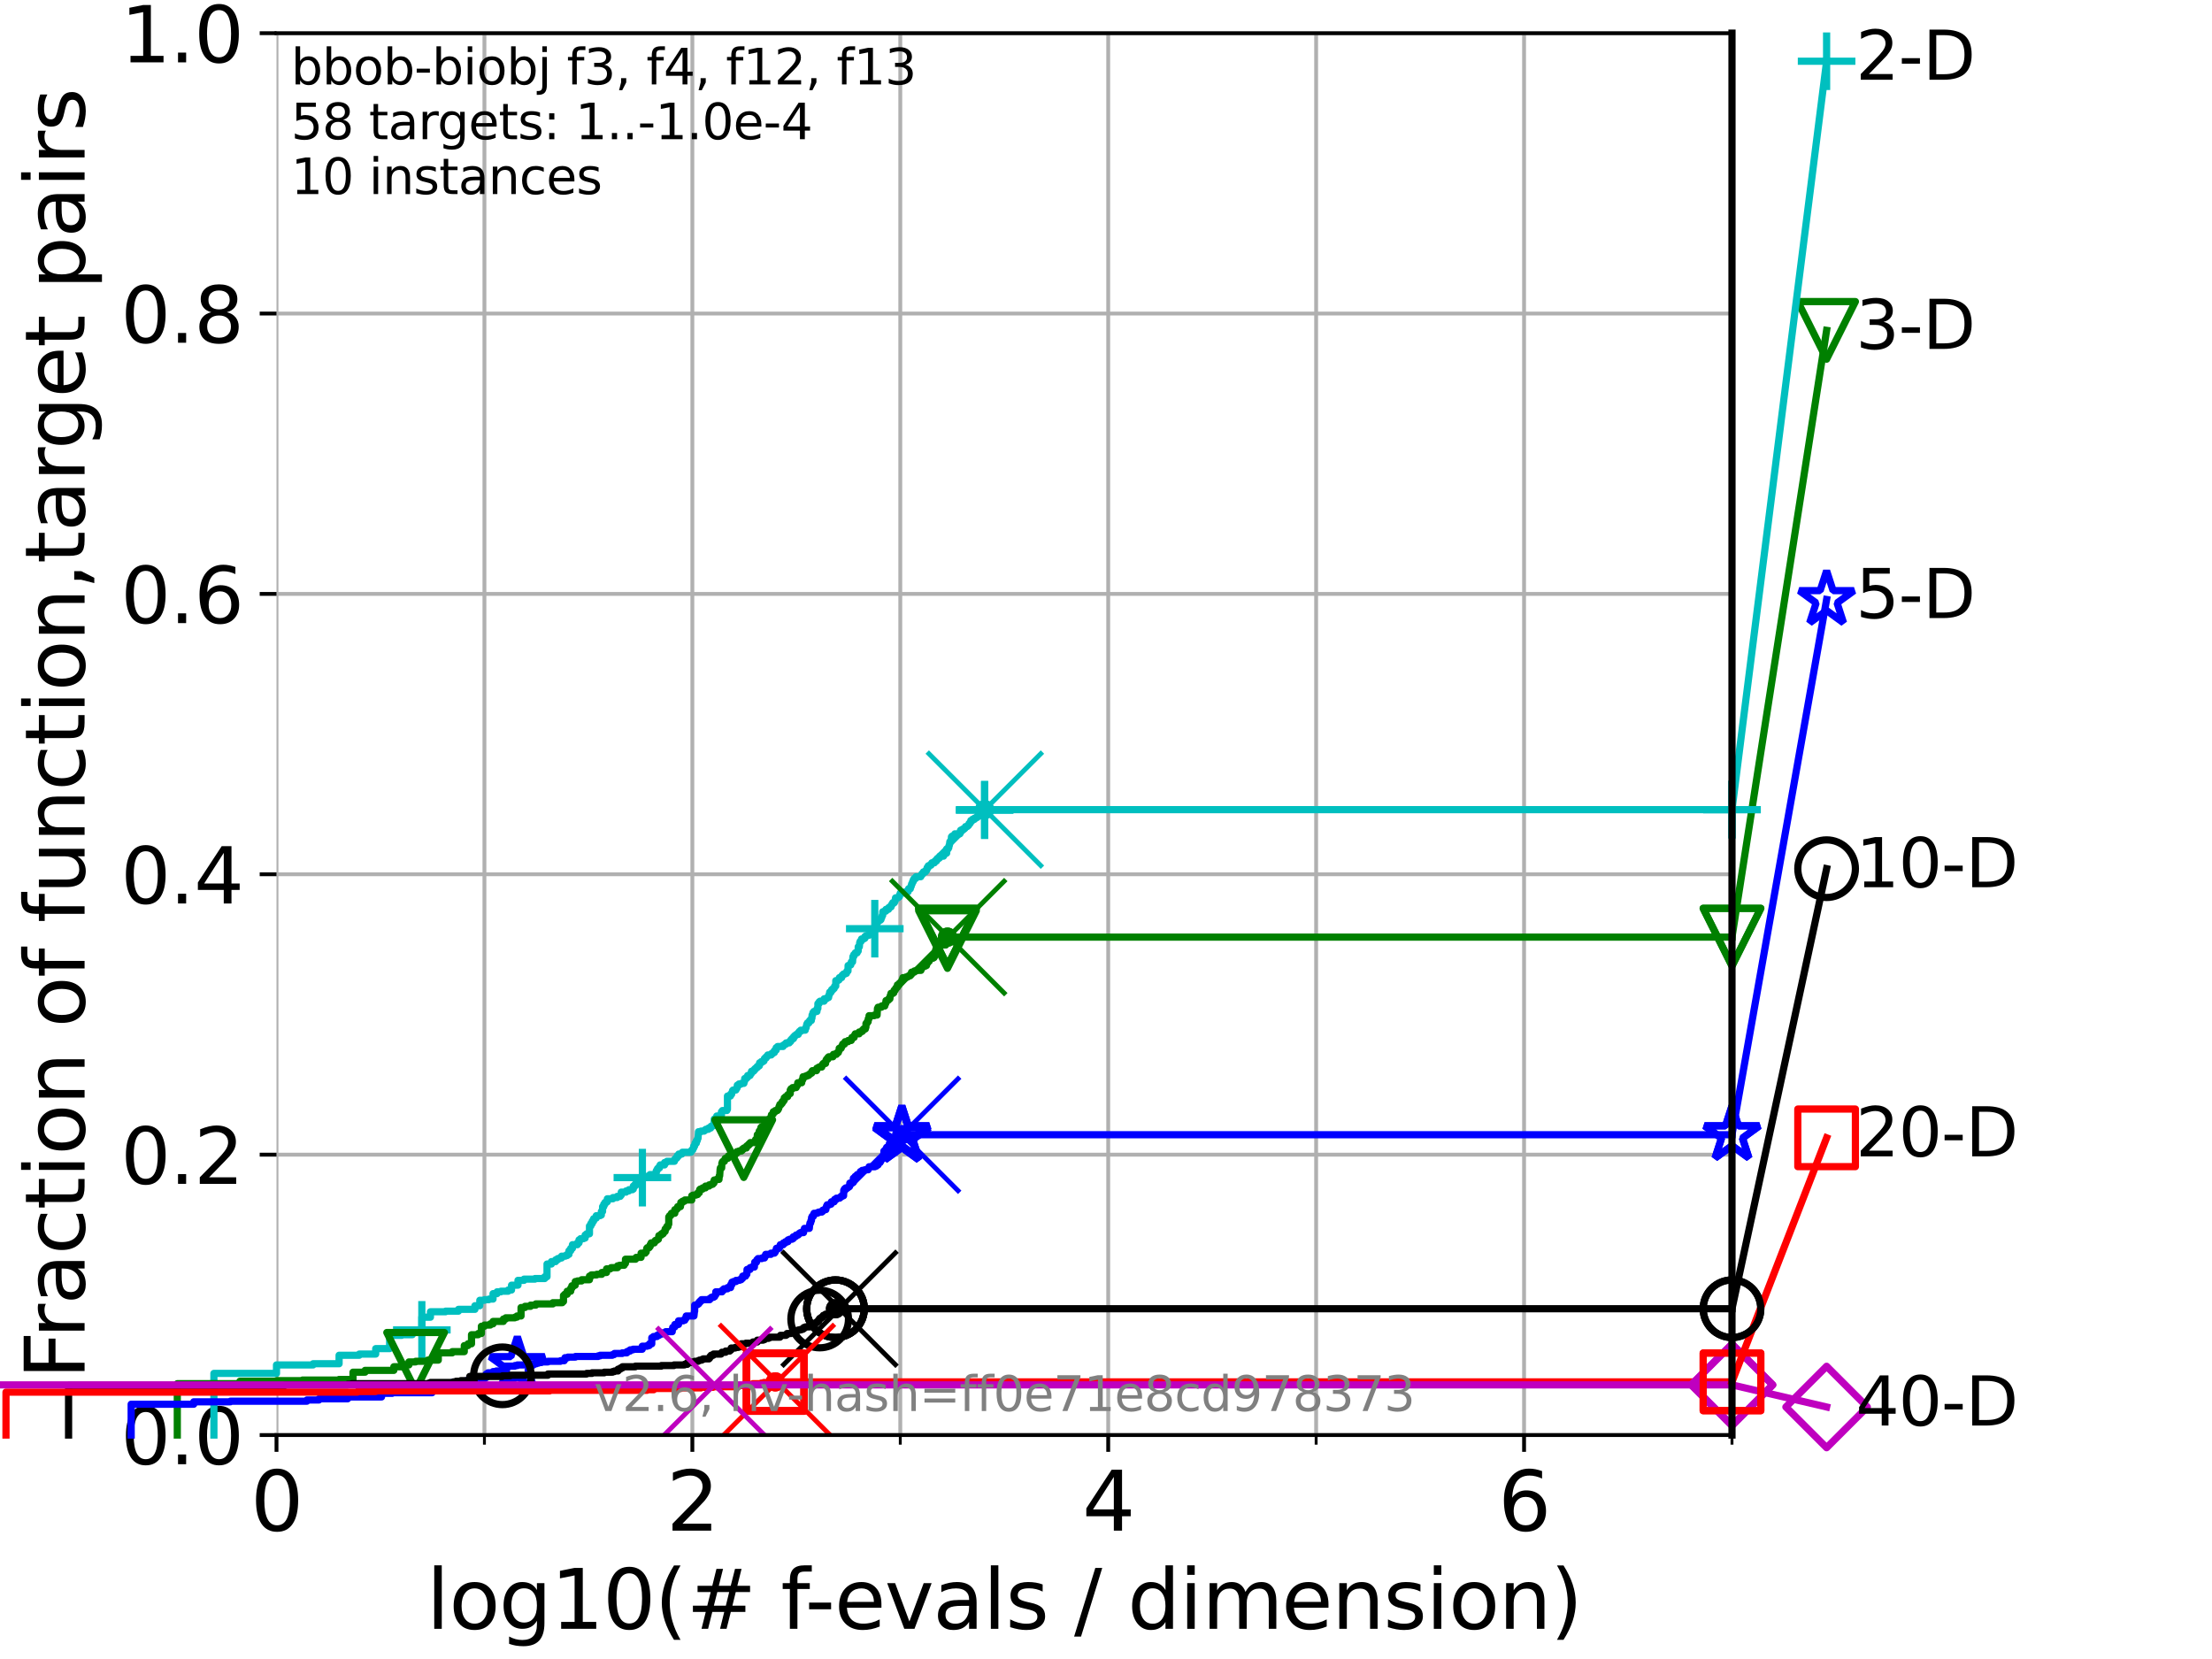 <?xml version="1.0" encoding="utf-8" standalone="no"?>
<!DOCTYPE svg PUBLIC "-//W3C//DTD SVG 1.1//EN"
  "http://www.w3.org/Graphics/SVG/1.1/DTD/svg11.dtd">
<svg xmlns:xlink="http://www.w3.org/1999/xlink" width="460.8pt" height="345.6pt" viewBox="0 0 460.8 345.6" xmlns="http://www.w3.org/2000/svg" version="1.1">
 <defs>
  <style type="text/css">*{stroke-linejoin: round; stroke-linecap: butt}</style>
 </defs>
 <g id="figure_1">
  <g id="patch_1">
   <path d="M 0 345.6 
L 460.8 345.6 
L 460.8 0 
L 0 0 
z
" style="fill: #ffffff"/>
  </g>
  <g id="axes_1">
   <g id="patch_2">
    <path d="M 57.6 298.944 
L 360.806 298.944 
L 360.806 6.912 
L 57.6 6.912 
z
" style="fill: #ffffff"/>
   </g>
   <g id="matplotlib.axis_1">
    <g id="xtick_1">
     <g id="line2d_1">
      <path d="M 57.6 298.944 
L 57.6 6.912 
" clip-path="url(#pf220fcc1a9)" style="fill: none; stroke: #b0b0b0; stroke-width: 0.8; stroke-linecap: square"/>
     </g>
     <g id="line2d_2">
      <defs>
       <path id="m3a4e6284ee" d="M 0 0 
L 0 3.5 
" style="stroke: #000000; stroke-width: 0.8"/>
      </defs>
      <g>
       <use xlink:href="#m3a4e6284ee" x="57.6" y="298.944" style="stroke: #000000; stroke-width: 0.8"/>
      </g>
     </g>
     <g id="text_1">
      <!-- 0 -->
      <g transform="translate(52.192 318.861)scale(0.17 -0.17)">
       <defs>
        <path id="DejaVuSans-30" d="M 2034 4250 
Q 1547 4250 1301 3770 
Q 1056 3291 1056 2328 
Q 1056 1369 1301 889 
Q 1547 409 2034 409 
Q 2525 409 2770 889 
Q 3016 1369 3016 2328 
Q 3016 3291 2770 3770 
Q 2525 4250 2034 4250 
z
M 2034 4750 
Q 2819 4750 3233 4129 
Q 3647 3509 3647 2328 
Q 3647 1150 3233 529 
Q 2819 -91 2034 -91 
Q 1250 -91 836 529 
Q 422 1150 422 2328 
Q 422 3509 836 4129 
Q 1250 4750 2034 4750 
z
" transform="scale(0.016)"/>
       </defs>
       <use xlink:href="#DejaVuSans-30"/>
      </g>
     </g>
    </g>
    <g id="xtick_2">
     <g id="line2d_3">
      <path d="M 144.23 298.944 
L 144.23 6.912 
" clip-path="url(#pf220fcc1a9)" style="fill: none; stroke: #b0b0b0; stroke-width: 0.8; stroke-linecap: square"/>
     </g>
     <g id="line2d_4">
      <g>
       <use xlink:href="#m3a4e6284ee" x="144.23" y="298.944" style="stroke: #000000; stroke-width: 0.8"/>
      </g>
     </g>
     <g id="text_2">
      <!-- 2 -->
      <g transform="translate(138.822 318.861)scale(0.17 -0.17)">
       <defs>
        <path id="DejaVuSans-32" d="M 1228 531 
L 3431 531 
L 3431 0 
L 469 0 
L 469 531 
Q 828 903 1448 1529 
Q 2069 2156 2228 2338 
Q 2531 2678 2651 2914 
Q 2772 3150 2772 3378 
Q 2772 3750 2511 3984 
Q 2250 4219 1831 4219 
Q 1534 4219 1204 4116 
Q 875 4013 500 3803 
L 500 4441 
Q 881 4594 1212 4672 
Q 1544 4750 1819 4750 
Q 2544 4750 2975 4387 
Q 3406 4025 3406 3419 
Q 3406 3131 3298 2873 
Q 3191 2616 2906 2266 
Q 2828 2175 2409 1742 
Q 1991 1309 1228 531 
z
" transform="scale(0.016)"/>
       </defs>
       <use xlink:href="#DejaVuSans-32"/>
      </g>
     </g>
    </g>
    <g id="xtick_3">
     <g id="line2d_5">
      <path d="M 230.861 298.944 
L 230.861 6.912 
" clip-path="url(#pf220fcc1a9)" style="fill: none; stroke: #b0b0b0; stroke-width: 0.8; stroke-linecap: square"/>
     </g>
     <g id="line2d_6">
      <g>
       <use xlink:href="#m3a4e6284ee" x="230.861" y="298.944" style="stroke: #000000; stroke-width: 0.8"/>
      </g>
     </g>
     <g id="text_3">
      <!-- 4 -->
      <g transform="translate(225.453 318.861)scale(0.17 -0.17)">
       <defs>
        <path id="DejaVuSans-34" d="M 2419 4116 
L 825 1625 
L 2419 1625 
L 2419 4116 
z
M 2253 4666 
L 3047 4666 
L 3047 1625 
L 3713 1625 
L 3713 1100 
L 3047 1100 
L 3047 0 
L 2419 0 
L 2419 1100 
L 313 1100 
L 313 1709 
L 2253 4666 
z
" transform="scale(0.016)"/>
       </defs>
       <use xlink:href="#DejaVuSans-34"/>
      </g>
     </g>
    </g>
    <g id="xtick_4">
     <g id="line2d_7">
      <path d="M 317.491 298.944 
L 317.491 6.912 
" clip-path="url(#pf220fcc1a9)" style="fill: none; stroke: #b0b0b0; stroke-width: 0.8; stroke-linecap: square"/>
     </g>
     <g id="line2d_8">
      <g>
       <use xlink:href="#m3a4e6284ee" x="317.491" y="298.944" style="stroke: #000000; stroke-width: 0.8"/>
      </g>
     </g>
     <g id="text_4">
      <!-- 6 -->
      <g transform="translate(312.083 318.861)scale(0.17 -0.17)">
       <defs>
        <path id="DejaVuSans-36" d="M 2113 2584 
Q 1688 2584 1439 2293 
Q 1191 2003 1191 1497 
Q 1191 994 1439 701 
Q 1688 409 2113 409 
Q 2538 409 2786 701 
Q 3034 994 3034 1497 
Q 3034 2003 2786 2293 
Q 2538 2584 2113 2584 
z
M 3366 4563 
L 3366 3988 
Q 3128 4100 2886 4159 
Q 2644 4219 2406 4219 
Q 1781 4219 1451 3797 
Q 1122 3375 1075 2522 
Q 1259 2794 1537 2939 
Q 1816 3084 2150 3084 
Q 2853 3084 3261 2657 
Q 3669 2231 3669 1497 
Q 3669 778 3244 343 
Q 2819 -91 2113 -91 
Q 1303 -91 875 529 
Q 447 1150 447 2328 
Q 447 3434 972 4092 
Q 1497 4750 2381 4750 
Q 2619 4750 2861 4703 
Q 3103 4656 3366 4563 
z
" transform="scale(0.016)"/>
       </defs>
       <use xlink:href="#DejaVuSans-36"/>
      </g>
     </g>
    </g>
    <g id="xtick_5">
     <g id="line2d_9">
      <path d="M 100.915 298.944 
L 100.915 6.912 
" clip-path="url(#pf220fcc1a9)" style="fill: none; stroke: #b0b0b0; stroke-width: 0.8; stroke-linecap: square"/>
     </g>
     <g id="line2d_10">
      <defs>
       <path id="m7b1e9ff6d2" d="M 0 0 
L 0 2 
" style="stroke: #000000; stroke-width: 0.6"/>
      </defs>
      <g>
       <use xlink:href="#m7b1e9ff6d2" x="100.915" y="298.944" style="stroke: #000000; stroke-width: 0.6"/>
      </g>
     </g>
    </g>
    <g id="xtick_6">
     <g id="line2d_11">
      <path d="M 187.546 298.944 
L 187.546 6.912 
" clip-path="url(#pf220fcc1a9)" style="fill: none; stroke: #b0b0b0; stroke-width: 0.8; stroke-linecap: square"/>
     </g>
     <g id="line2d_12">
      <g>
       <use xlink:href="#m7b1e9ff6d2" x="187.546" y="298.944" style="stroke: #000000; stroke-width: 0.6"/>
      </g>
     </g>
    </g>
    <g id="xtick_7">
     <g id="line2d_13">
      <path d="M 274.176 298.944 
L 274.176 6.912 
" clip-path="url(#pf220fcc1a9)" style="fill: none; stroke: #b0b0b0; stroke-width: 0.8; stroke-linecap: square"/>
     </g>
     <g id="line2d_14">
      <g>
       <use xlink:href="#m7b1e9ff6d2" x="274.176" y="298.944" style="stroke: #000000; stroke-width: 0.6"/>
      </g>
     </g>
    </g>
    <g id="xtick_8">
     <g id="line2d_15">
      <path d="M 360.806 298.944 
L 360.806 6.912 
" clip-path="url(#pf220fcc1a9)" style="fill: none; stroke: #b0b0b0; stroke-width: 0.8; stroke-linecap: square"/>
     </g>
     <g id="line2d_16">
      <g>
       <use xlink:href="#m7b1e9ff6d2" x="360.806" y="298.944" style="stroke: #000000; stroke-width: 0.6"/>
      </g>
     </g>
    </g>
    <g id="text_5">
     <!-- log10(# f-evals / dimension) -->
     <g transform="translate(88.823 339.314)scale(0.17 -0.17)">
      <defs>
       <path id="DejaVuSans-6c" d="M 603 4863 
L 1178 4863 
L 1178 0 
L 603 0 
L 603 4863 
z
" transform="scale(0.016)"/>
       <path id="DejaVuSans-6f" d="M 1959 3097 
Q 1497 3097 1228 2736 
Q 959 2375 959 1747 
Q 959 1119 1226 758 
Q 1494 397 1959 397 
Q 2419 397 2687 759 
Q 2956 1122 2956 1747 
Q 2956 2369 2687 2733 
Q 2419 3097 1959 3097 
z
M 1959 3584 
Q 2709 3584 3137 3096 
Q 3566 2609 3566 1747 
Q 3566 888 3137 398 
Q 2709 -91 1959 -91 
Q 1206 -91 779 398 
Q 353 888 353 1747 
Q 353 2609 779 3096 
Q 1206 3584 1959 3584 
z
" transform="scale(0.016)"/>
       <path id="DejaVuSans-67" d="M 2906 1791 
Q 2906 2416 2648 2759 
Q 2391 3103 1925 3103 
Q 1463 3103 1205 2759 
Q 947 2416 947 1791 
Q 947 1169 1205 825 
Q 1463 481 1925 481 
Q 2391 481 2648 825 
Q 2906 1169 2906 1791 
z
M 3481 434 
Q 3481 -459 3084 -895 
Q 2688 -1331 1869 -1331 
Q 1566 -1331 1297 -1286 
Q 1028 -1241 775 -1147 
L 775 -588 
Q 1028 -725 1275 -790 
Q 1522 -856 1778 -856 
Q 2344 -856 2625 -561 
Q 2906 -266 2906 331 
L 2906 616 
Q 2728 306 2450 153 
Q 2172 0 1784 0 
Q 1141 0 747 490 
Q 353 981 353 1791 
Q 353 2603 747 3093 
Q 1141 3584 1784 3584 
Q 2172 3584 2450 3431 
Q 2728 3278 2906 2969 
L 2906 3500 
L 3481 3500 
L 3481 434 
z
" transform="scale(0.016)"/>
       <path id="DejaVuSans-31" d="M 794 531 
L 1825 531 
L 1825 4091 
L 703 3866 
L 703 4441 
L 1819 4666 
L 2450 4666 
L 2450 531 
L 3481 531 
L 3481 0 
L 794 0 
L 794 531 
z
" transform="scale(0.016)"/>
       <path id="DejaVuSans-28" d="M 1984 4856 
Q 1566 4138 1362 3434 
Q 1159 2731 1159 2009 
Q 1159 1288 1364 580 
Q 1569 -128 1984 -844 
L 1484 -844 
Q 1016 -109 783 600 
Q 550 1309 550 2009 
Q 550 2706 781 3412 
Q 1013 4119 1484 4856 
L 1984 4856 
z
" transform="scale(0.016)"/>
       <path id="DejaVuSans-23" d="M 3272 2816 
L 2363 2816 
L 2100 1772 
L 3016 1772 
L 3272 2816 
z
M 2803 4594 
L 2478 3297 
L 3391 3297 
L 3719 4594 
L 4219 4594 
L 3897 3297 
L 4872 3297 
L 4872 2816 
L 3775 2816 
L 3519 1772 
L 4513 1772 
L 4513 1294 
L 3397 1294 
L 3072 0 
L 2572 0 
L 2894 1294 
L 1978 1294 
L 1656 0 
L 1153 0 
L 1478 1294 
L 494 1294 
L 494 1772 
L 1594 1772 
L 1856 2816 
L 850 2816 
L 850 3297 
L 1978 3297 
L 2297 4594 
L 2803 4594 
z
" transform="scale(0.016)"/>
       <path id="DejaVuSans-20" transform="scale(0.016)"/>
       <path id="DejaVuSans-66" d="M 2375 4863 
L 2375 4384 
L 1825 4384 
Q 1516 4384 1395 4259 
Q 1275 4134 1275 3809 
L 1275 3500 
L 2222 3500 
L 2222 3053 
L 1275 3053 
L 1275 0 
L 697 0 
L 697 3053 
L 147 3053 
L 147 3500 
L 697 3500 
L 697 3744 
Q 697 4328 969 4595 
Q 1241 4863 1831 4863 
L 2375 4863 
z
" transform="scale(0.016)"/>
       <path id="DejaVuSans-2d" d="M 313 2009 
L 1997 2009 
L 1997 1497 
L 313 1497 
L 313 2009 
z
" transform="scale(0.016)"/>
       <path id="DejaVuSans-65" d="M 3597 1894 
L 3597 1613 
L 953 1613 
Q 991 1019 1311 708 
Q 1631 397 2203 397 
Q 2534 397 2845 478 
Q 3156 559 3463 722 
L 3463 178 
Q 3153 47 2828 -22 
Q 2503 -91 2169 -91 
Q 1331 -91 842 396 
Q 353 884 353 1716 
Q 353 2575 817 3079 
Q 1281 3584 2069 3584 
Q 2775 3584 3186 3129 
Q 3597 2675 3597 1894 
z
M 3022 2063 
Q 3016 2534 2758 2815 
Q 2500 3097 2075 3097 
Q 1594 3097 1305 2825 
Q 1016 2553 972 2059 
L 3022 2063 
z
" transform="scale(0.016)"/>
       <path id="DejaVuSans-76" d="M 191 3500 
L 800 3500 
L 1894 563 
L 2988 3500 
L 3597 3500 
L 2284 0 
L 1503 0 
L 191 3500 
z
" transform="scale(0.016)"/>
       <path id="DejaVuSans-61" d="M 2194 1759 
Q 1497 1759 1228 1600 
Q 959 1441 959 1056 
Q 959 750 1161 570 
Q 1363 391 1709 391 
Q 2188 391 2477 730 
Q 2766 1069 2766 1631 
L 2766 1759 
L 2194 1759 
z
M 3341 1997 
L 3341 0 
L 2766 0 
L 2766 531 
Q 2569 213 2275 61 
Q 1981 -91 1556 -91 
Q 1019 -91 701 211 
Q 384 513 384 1019 
Q 384 1609 779 1909 
Q 1175 2209 1959 2209 
L 2766 2209 
L 2766 2266 
Q 2766 2663 2505 2880 
Q 2244 3097 1772 3097 
Q 1472 3097 1187 3025 
Q 903 2953 641 2809 
L 641 3341 
Q 956 3463 1253 3523 
Q 1550 3584 1831 3584 
Q 2591 3584 2966 3190 
Q 3341 2797 3341 1997 
z
" transform="scale(0.016)"/>
       <path id="DejaVuSans-73" d="M 2834 3397 
L 2834 2853 
Q 2591 2978 2328 3040 
Q 2066 3103 1784 3103 
Q 1356 3103 1142 2972 
Q 928 2841 928 2578 
Q 928 2378 1081 2264 
Q 1234 2150 1697 2047 
L 1894 2003 
Q 2506 1872 2764 1633 
Q 3022 1394 3022 966 
Q 3022 478 2636 193 
Q 2250 -91 1575 -91 
Q 1294 -91 989 -36 
Q 684 19 347 128 
L 347 722 
Q 666 556 975 473 
Q 1284 391 1588 391 
Q 1994 391 2212 530 
Q 2431 669 2431 922 
Q 2431 1156 2273 1281 
Q 2116 1406 1581 1522 
L 1381 1569 
Q 847 1681 609 1914 
Q 372 2147 372 2553 
Q 372 3047 722 3315 
Q 1072 3584 1716 3584 
Q 2034 3584 2315 3537 
Q 2597 3491 2834 3397 
z
" transform="scale(0.016)"/>
       <path id="DejaVuSans-2f" d="M 1625 4666 
L 2156 4666 
L 531 -594 
L 0 -594 
L 1625 4666 
z
" transform="scale(0.016)"/>
       <path id="DejaVuSans-64" d="M 2906 2969 
L 2906 4863 
L 3481 4863 
L 3481 0 
L 2906 0 
L 2906 525 
Q 2725 213 2448 61 
Q 2172 -91 1784 -91 
Q 1150 -91 751 415 
Q 353 922 353 1747 
Q 353 2572 751 3078 
Q 1150 3584 1784 3584 
Q 2172 3584 2448 3432 
Q 2725 3281 2906 2969 
z
M 947 1747 
Q 947 1113 1208 752 
Q 1469 391 1925 391 
Q 2381 391 2643 752 
Q 2906 1113 2906 1747 
Q 2906 2381 2643 2742 
Q 2381 3103 1925 3103 
Q 1469 3103 1208 2742 
Q 947 2381 947 1747 
z
" transform="scale(0.016)"/>
       <path id="DejaVuSans-69" d="M 603 3500 
L 1178 3500 
L 1178 0 
L 603 0 
L 603 3500 
z
M 603 4863 
L 1178 4863 
L 1178 4134 
L 603 4134 
L 603 4863 
z
" transform="scale(0.016)"/>
       <path id="DejaVuSans-6d" d="M 3328 2828 
Q 3544 3216 3844 3400 
Q 4144 3584 4550 3584 
Q 5097 3584 5394 3201 
Q 5691 2819 5691 2113 
L 5691 0 
L 5113 0 
L 5113 2094 
Q 5113 2597 4934 2840 
Q 4756 3084 4391 3084 
Q 3944 3084 3684 2787 
Q 3425 2491 3425 1978 
L 3425 0 
L 2847 0 
L 2847 2094 
Q 2847 2600 2669 2842 
Q 2491 3084 2119 3084 
Q 1678 3084 1418 2786 
Q 1159 2488 1159 1978 
L 1159 0 
L 581 0 
L 581 3500 
L 1159 3500 
L 1159 2956 
Q 1356 3278 1631 3431 
Q 1906 3584 2284 3584 
Q 2666 3584 2933 3390 
Q 3200 3197 3328 2828 
z
" transform="scale(0.016)"/>
       <path id="DejaVuSans-6e" d="M 3513 2113 
L 3513 0 
L 2938 0 
L 2938 2094 
Q 2938 2591 2744 2837 
Q 2550 3084 2163 3084 
Q 1697 3084 1428 2787 
Q 1159 2491 1159 1978 
L 1159 0 
L 581 0 
L 581 3500 
L 1159 3500 
L 1159 2956 
Q 1366 3272 1645 3428 
Q 1925 3584 2291 3584 
Q 2894 3584 3203 3211 
Q 3513 2838 3513 2113 
z
" transform="scale(0.016)"/>
       <path id="DejaVuSans-29" d="M 513 4856 
L 1013 4856 
Q 1481 4119 1714 3412 
Q 1947 2706 1947 2009 
Q 1947 1309 1714 600 
Q 1481 -109 1013 -844 
L 513 -844 
Q 928 -128 1133 580 
Q 1338 1288 1338 2009 
Q 1338 2731 1133 3434 
Q 928 4138 513 4856 
z
" transform="scale(0.016)"/>
      </defs>
      <use xlink:href="#DejaVuSans-6c"/>
      <use xlink:href="#DejaVuSans-6f" x="27.783"/>
      <use xlink:href="#DejaVuSans-67" x="88.965"/>
      <use xlink:href="#DejaVuSans-31" x="152.441"/>
      <use xlink:href="#DejaVuSans-30" x="216.064"/>
      <use xlink:href="#DejaVuSans-28" x="279.688"/>
      <use xlink:href="#DejaVuSans-23" x="318.701"/>
      <use xlink:href="#DejaVuSans-20" x="402.49"/>
      <use xlink:href="#DejaVuSans-66" x="434.277"/>
      <use xlink:href="#DejaVuSans-2d" x="463.982"/>
      <use xlink:href="#DejaVuSans-65" x="500.066"/>
      <use xlink:href="#DejaVuSans-76" x="561.59"/>
      <use xlink:href="#DejaVuSans-61" x="620.77"/>
      <use xlink:href="#DejaVuSans-6c" x="682.049"/>
      <use xlink:href="#DejaVuSans-73" x="709.832"/>
      <use xlink:href="#DejaVuSans-20" x="761.932"/>
      <use xlink:href="#DejaVuSans-2f" x="793.719"/>
      <use xlink:href="#DejaVuSans-20" x="827.41"/>
      <use xlink:href="#DejaVuSans-64" x="859.197"/>
      <use xlink:href="#DejaVuSans-69" x="922.674"/>
      <use xlink:href="#DejaVuSans-6d" x="950.457"/>
      <use xlink:href="#DejaVuSans-65" x="1047.869"/>
      <use xlink:href="#DejaVuSans-6e" x="1109.393"/>
      <use xlink:href="#DejaVuSans-73" x="1172.771"/>
      <use xlink:href="#DejaVuSans-69" x="1224.871"/>
      <use xlink:href="#DejaVuSans-6f" x="1252.654"/>
      <use xlink:href="#DejaVuSans-6e" x="1313.836"/>
      <use xlink:href="#DejaVuSans-29" x="1377.215"/>
     </g>
    </g>
   </g>
   <g id="matplotlib.axis_2">
    <g id="ytick_1">
     <g id="line2d_17">
      <path d="M 57.6 298.944 
L 360.806 298.944 
" clip-path="url(#pf220fcc1a9)" style="fill: none; stroke: #b0b0b0; stroke-width: 0.8; stroke-linecap: square"/>
     </g>
     <g id="line2d_18">
      <defs>
       <path id="m78c499e11d" d="M 0 0 
L -3.5 0 
" style="stroke: #000000; stroke-width: 0.8"/>
      </defs>
      <g>
       <use xlink:href="#m78c499e11d" x="57.6" y="298.944" style="stroke: #000000; stroke-width: 0.8"/>
      </g>
     </g>
     <g id="text_6">
      <!-- 0.0 -->
      <g transform="translate(25.155 305.023)scale(0.16 -0.16)">
       <defs>
        <path id="DejaVuSans-2e" d="M 684 794 
L 1344 794 
L 1344 0 
L 684 0 
L 684 794 
z
" transform="scale(0.016)"/>
       </defs>
       <use xlink:href="#DejaVuSans-30"/>
       <use xlink:href="#DejaVuSans-2e" x="63.623"/>
       <use xlink:href="#DejaVuSans-30" x="95.41"/>
      </g>
     </g>
    </g>
    <g id="ytick_2">
     <g id="line2d_19">
      <path d="M 57.6 240.538 
L 360.806 240.538 
" clip-path="url(#pf220fcc1a9)" style="fill: none; stroke: #b0b0b0; stroke-width: 0.8; stroke-linecap: square"/>
     </g>
     <g id="line2d_20">
      <g>
       <use xlink:href="#m78c499e11d" x="57.6" y="240.538" style="stroke: #000000; stroke-width: 0.8"/>
      </g>
     </g>
     <g id="text_7">
      <!-- 0.2 -->
      <g transform="translate(25.155 246.616)scale(0.16 -0.16)">
       <use xlink:href="#DejaVuSans-30"/>
       <use xlink:href="#DejaVuSans-2e" x="63.623"/>
       <use xlink:href="#DejaVuSans-32" x="95.41"/>
      </g>
     </g>
    </g>
    <g id="ytick_3">
     <g id="line2d_21">
      <path d="M 57.6 182.131 
L 360.806 182.131 
" clip-path="url(#pf220fcc1a9)" style="fill: none; stroke: #b0b0b0; stroke-width: 0.8; stroke-linecap: square"/>
     </g>
     <g id="line2d_22">
      <g>
       <use xlink:href="#m78c499e11d" x="57.6" y="182.131" style="stroke: #000000; stroke-width: 0.8"/>
      </g>
     </g>
     <g id="text_8">
      <!-- 0.4 -->
      <g transform="translate(25.155 188.21)scale(0.16 -0.16)">
       <use xlink:href="#DejaVuSans-30"/>
       <use xlink:href="#DejaVuSans-2e" x="63.623"/>
       <use xlink:href="#DejaVuSans-34" x="95.41"/>
      </g>
     </g>
    </g>
    <g id="ytick_4">
     <g id="line2d_23">
      <path d="M 57.6 123.725 
L 360.806 123.725 
" clip-path="url(#pf220fcc1a9)" style="fill: none; stroke: #b0b0b0; stroke-width: 0.8; stroke-linecap: square"/>
     </g>
     <g id="line2d_24">
      <g>
       <use xlink:href="#m78c499e11d" x="57.6" y="123.725" style="stroke: #000000; stroke-width: 0.8"/>
      </g>
     </g>
     <g id="text_9">
      <!-- 0.6 -->
      <g transform="translate(25.155 129.804)scale(0.16 -0.16)">
       <use xlink:href="#DejaVuSans-30"/>
       <use xlink:href="#DejaVuSans-2e" x="63.623"/>
       <use xlink:href="#DejaVuSans-36" x="95.41"/>
      </g>
     </g>
    </g>
    <g id="ytick_5">
     <g id="line2d_25">
      <path d="M 57.6 65.318 
L 360.806 65.318 
" clip-path="url(#pf220fcc1a9)" style="fill: none; stroke: #b0b0b0; stroke-width: 0.8; stroke-linecap: square"/>
     </g>
     <g id="line2d_26">
      <g>
       <use xlink:href="#m78c499e11d" x="57.6" y="65.318" style="stroke: #000000; stroke-width: 0.8"/>
      </g>
     </g>
     <g id="text_10">
      <!-- 0.8 -->
      <g transform="translate(25.155 71.397)scale(0.16 -0.16)">
       <defs>
        <path id="DejaVuSans-38" d="M 2034 2216 
Q 1584 2216 1326 1975 
Q 1069 1734 1069 1313 
Q 1069 891 1326 650 
Q 1584 409 2034 409 
Q 2484 409 2743 651 
Q 3003 894 3003 1313 
Q 3003 1734 2745 1975 
Q 2488 2216 2034 2216 
z
M 1403 2484 
Q 997 2584 770 2862 
Q 544 3141 544 3541 
Q 544 4100 942 4425 
Q 1341 4750 2034 4750 
Q 2731 4750 3128 4425 
Q 3525 4100 3525 3541 
Q 3525 3141 3298 2862 
Q 3072 2584 2669 2484 
Q 3125 2378 3379 2068 
Q 3634 1759 3634 1313 
Q 3634 634 3220 271 
Q 2806 -91 2034 -91 
Q 1263 -91 848 271 
Q 434 634 434 1313 
Q 434 1759 690 2068 
Q 947 2378 1403 2484 
z
M 1172 3481 
Q 1172 3119 1398 2916 
Q 1625 2713 2034 2713 
Q 2441 2713 2670 2916 
Q 2900 3119 2900 3481 
Q 2900 3844 2670 4047 
Q 2441 4250 2034 4250 
Q 1625 4250 1398 4047 
Q 1172 3844 1172 3481 
z
" transform="scale(0.016)"/>
       </defs>
       <use xlink:href="#DejaVuSans-30"/>
       <use xlink:href="#DejaVuSans-2e" x="63.623"/>
       <use xlink:href="#DejaVuSans-38" x="95.41"/>
      </g>
     </g>
    </g>
    <g id="ytick_6">
     <g id="line2d_27">
      <path d="M 57.6 6.912 
L 360.806 6.912 
" clip-path="url(#pf220fcc1a9)" style="fill: none; stroke: #b0b0b0; stroke-width: 0.8; stroke-linecap: square"/>
     </g>
     <g id="line2d_28">
      <g>
       <use xlink:href="#m78c499e11d" x="57.6" y="6.912" style="stroke: #000000; stroke-width: 0.8"/>
      </g>
     </g>
     <g id="text_11">
      <!-- 1.0 -->
      <g transform="translate(25.155 12.991)scale(0.16 -0.16)">
       <use xlink:href="#DejaVuSans-31"/>
       <use xlink:href="#DejaVuSans-2e" x="63.623"/>
       <use xlink:href="#DejaVuSans-30" x="95.41"/>
      </g>
     </g>
    </g>
    <g id="text_12">
     <!-- Fraction of function,target pairs -->
     <g transform="translate(17.62 287.313)rotate(-90)scale(0.17 -0.17)">
      <defs>
       <path id="DejaVuSans-46" d="M 628 4666 
L 3309 4666 
L 3309 4134 
L 1259 4134 
L 1259 2759 
L 3109 2759 
L 3109 2228 
L 1259 2228 
L 1259 0 
L 628 0 
L 628 4666 
z
" transform="scale(0.016)"/>
       <path id="DejaVuSans-72" d="M 2631 2963 
Q 2534 3019 2420 3045 
Q 2306 3072 2169 3072 
Q 1681 3072 1420 2755 
Q 1159 2438 1159 1844 
L 1159 0 
L 581 0 
L 581 3500 
L 1159 3500 
L 1159 2956 
Q 1341 3275 1631 3429 
Q 1922 3584 2338 3584 
Q 2397 3584 2469 3576 
Q 2541 3569 2628 3553 
L 2631 2963 
z
" transform="scale(0.016)"/>
       <path id="DejaVuSans-63" d="M 3122 3366 
L 3122 2828 
Q 2878 2963 2633 3030 
Q 2388 3097 2138 3097 
Q 1578 3097 1268 2742 
Q 959 2388 959 1747 
Q 959 1106 1268 751 
Q 1578 397 2138 397 
Q 2388 397 2633 464 
Q 2878 531 3122 666 
L 3122 134 
Q 2881 22 2623 -34 
Q 2366 -91 2075 -91 
Q 1284 -91 818 406 
Q 353 903 353 1747 
Q 353 2603 823 3093 
Q 1294 3584 2113 3584 
Q 2378 3584 2631 3529 
Q 2884 3475 3122 3366 
z
" transform="scale(0.016)"/>
       <path id="DejaVuSans-74" d="M 1172 4494 
L 1172 3500 
L 2356 3500 
L 2356 3053 
L 1172 3053 
L 1172 1153 
Q 1172 725 1289 603 
Q 1406 481 1766 481 
L 2356 481 
L 2356 0 
L 1766 0 
Q 1100 0 847 248 
Q 594 497 594 1153 
L 594 3053 
L 172 3053 
L 172 3500 
L 594 3500 
L 594 4494 
L 1172 4494 
z
" transform="scale(0.016)"/>
       <path id="DejaVuSans-75" d="M 544 1381 
L 544 3500 
L 1119 3500 
L 1119 1403 
Q 1119 906 1312 657 
Q 1506 409 1894 409 
Q 2359 409 2629 706 
Q 2900 1003 2900 1516 
L 2900 3500 
L 3475 3500 
L 3475 0 
L 2900 0 
L 2900 538 
Q 2691 219 2414 64 
Q 2138 -91 1772 -91 
Q 1169 -91 856 284 
Q 544 659 544 1381 
z
M 1991 3584 
L 1991 3584 
z
" transform="scale(0.016)"/>
       <path id="DejaVuSans-2c" d="M 750 794 
L 1409 794 
L 1409 256 
L 897 -744 
L 494 -744 
L 750 256 
L 750 794 
z
" transform="scale(0.016)"/>
       <path id="DejaVuSans-70" d="M 1159 525 
L 1159 -1331 
L 581 -1331 
L 581 3500 
L 1159 3500 
L 1159 2969 
Q 1341 3281 1617 3432 
Q 1894 3584 2278 3584 
Q 2916 3584 3314 3078 
Q 3713 2572 3713 1747 
Q 3713 922 3314 415 
Q 2916 -91 2278 -91 
Q 1894 -91 1617 61 
Q 1341 213 1159 525 
z
M 3116 1747 
Q 3116 2381 2855 2742 
Q 2594 3103 2138 3103 
Q 1681 3103 1420 2742 
Q 1159 2381 1159 1747 
Q 1159 1113 1420 752 
Q 1681 391 2138 391 
Q 2594 391 2855 752 
Q 3116 1113 3116 1747 
z
" transform="scale(0.016)"/>
      </defs>
      <use xlink:href="#DejaVuSans-46"/>
      <use xlink:href="#DejaVuSans-72" x="50.27"/>
      <use xlink:href="#DejaVuSans-61" x="91.383"/>
      <use xlink:href="#DejaVuSans-63" x="152.662"/>
      <use xlink:href="#DejaVuSans-74" x="207.643"/>
      <use xlink:href="#DejaVuSans-69" x="246.852"/>
      <use xlink:href="#DejaVuSans-6f" x="274.635"/>
      <use xlink:href="#DejaVuSans-6e" x="335.816"/>
      <use xlink:href="#DejaVuSans-20" x="399.195"/>
      <use xlink:href="#DejaVuSans-6f" x="430.982"/>
      <use xlink:href="#DejaVuSans-66" x="492.164"/>
      <use xlink:href="#DejaVuSans-20" x="527.369"/>
      <use xlink:href="#DejaVuSans-66" x="559.156"/>
      <use xlink:href="#DejaVuSans-75" x="594.361"/>
      <use xlink:href="#DejaVuSans-6e" x="657.74"/>
      <use xlink:href="#DejaVuSans-63" x="721.119"/>
      <use xlink:href="#DejaVuSans-74" x="776.1"/>
      <use xlink:href="#DejaVuSans-69" x="815.309"/>
      <use xlink:href="#DejaVuSans-6f" x="843.092"/>
      <use xlink:href="#DejaVuSans-6e" x="904.273"/>
      <use xlink:href="#DejaVuSans-2c" x="967.652"/>
      <use xlink:href="#DejaVuSans-74" x="999.439"/>
      <use xlink:href="#DejaVuSans-61" x="1038.648"/>
      <use xlink:href="#DejaVuSans-72" x="1099.928"/>
      <use xlink:href="#DejaVuSans-67" x="1139.291"/>
      <use xlink:href="#DejaVuSans-65" x="1202.768"/>
      <use xlink:href="#DejaVuSans-74" x="1264.291"/>
      <use xlink:href="#DejaVuSans-20" x="1303.5"/>
      <use xlink:href="#DejaVuSans-70" x="1335.287"/>
      <use xlink:href="#DejaVuSans-61" x="1398.764"/>
      <use xlink:href="#DejaVuSans-69" x="1460.043"/>
      <use xlink:href="#DejaVuSans-72" x="1487.826"/>
      <use xlink:href="#DejaVuSans-73" x="1528.939"/>
     </g>
    </g>
   </g>
   <g id="line2d_29">
    <defs>
     <path id="m25a3531361" d="M 0 1.5 
C 0.398 1.5 0.779 1.342 1.061 1.061 
C 1.342 0.779 1.5 0.398 1.5 0 
C 1.5 -0.398 1.342 -0.779 1.061 -1.061 
C 0.779 -1.342 0.398 -1.5 0 -1.5 
C -0.398 -1.5 -0.779 -1.342 -1.061 -1.061 
C -1.342 -0.779 -1.5 -0.398 -1.5 0 
C -1.5 0.398 -1.342 0.779 -1.061 1.061 
C -0.779 1.342 -0.398 1.5 0 1.5 
z
" style="stroke: #00bfbf"/>
    </defs>
    <g>
     <use xlink:href="#m25a3531361" x="205.118" y="168.662" style="fill: #00bfbf; stroke: #00bfbf"/>
     <use xlink:href="#m25a3531361" x="205.118" y="168.662" style="fill: #00bfbf; stroke: #00bfbf"/>
    </g>
   </g>
   <g id="line2d_30">
    <path d="M 44.561 298.944 
L 44.561 286.105 
L 57.6 286.105 
L 57.6 284.342 
L 65.227 284.342 
L 65.227 284.091 
L 70.639 284.091 
L 70.639 282.328 
L 74.837 282.328 
L 74.837 282.077 
L 78.267 282.077 
L 78.267 280.944 
L 81.166 280.944 
L 81.166 278.174 
L 83.678 278.174 
L 83.678 278.049 
L 85.894 278.049 
L 85.894 277.042 
L 87.876 277.042 
L 87.876 274.398 
L 89.669 274.398 
L 89.669 273.265 
L 92.812 273.265 
L 92.812 273.139 
L 95.503 273.139 
L 95.503 272.762 
L 98.933 272.762 
L 98.933 272.007 
L 99.95 272.007 
L 99.95 270.874 
L 100.915 270.874 
L 100.915 270.748 
L 101.833 270.748 
L 101.833 270.622 
L 102.708 270.622 
L 102.708 269.489 
L 103.544 269.489 
L 103.544 269.111 
L 104.345 269.111 
L 104.345 268.986 
L 105.851 268.986 
L 105.851 268.734 
L 106.561 268.734 
L 106.561 267.727 
L 107.905 267.727 
L 107.905 266.72 
L 109.159 266.72 
L 109.159 266.468 
L 111.442 266.468 
L 111.442 266.342 
L 113.478 266.342 
L 113.478 265.965 
L 113.954 265.965 
L 113.954 263.321 
L 114.872 263.321 
L 114.872 262.818 
L 115.747 262.818 
L 115.747 262.44 
L 116.17 262.44 
L 116.17 262.188 
L 116.584 262.188 
L 116.584 262.062 
L 116.988 262.062 
L 116.988 261.685 
L 117.772 261.685 
L 117.772 261.559 
L 118.152 261.559 
L 118.152 261.307 
L 118.525 261.307 
L 118.525 260.552 
L 118.89 260.552 
L 118.89 260.048 
L 119.248 260.048 
L 119.248 259.293 
L 120.284 259.293 
L 120.284 258.915 
L 120.617 258.915 
L 120.617 258.286 
L 120.944 258.286 
L 120.944 258.034 
L 121.582 258.034 
L 121.582 257.908 
L 121.893 257.908 
L 121.893 257.279 
L 122.199 257.279 
L 122.199 257.027 
L 122.796 257.027 
L 122.796 255.391 
L 123.088 255.391 
L 123.088 254.887 
L 123.375 254.887 
L 123.375 254.384 
L 123.658 254.384 
L 123.658 253.88 
L 123.936 253.88 
L 123.936 253.755 
L 124.211 253.755 
L 124.211 253.251 
L 125.012 253.251 
L 125.012 253.125 
L 125.271 253.125 
L 125.271 252.37 
L 125.527 252.37 
L 125.527 251.363 
L 125.779 251.363 
L 125.779 250.859 
L 126.029 250.859 
L 126.029 250.482 
L 126.275 250.482 
L 126.275 250.356 
L 126.517 250.356 
L 126.517 249.727 
L 127.686 249.727 
L 127.686 249.475 
L 128.571 249.475 
L 128.571 249.223 
L 129.209 249.223 
L 129.209 248.971 
L 129.417 248.971 
L 129.417 248.342 
L 130.423 248.342 
L 130.423 248.09 
L 131.002 248.09 
L 131.002 247.838 
L 131.747 247.838 
L 131.747 247.713 
L 131.929 247.713 
L 131.929 247.083 
L 132.287 247.083 
L 132.287 246.706 
L 133.323 246.706 
L 133.323 245.573 
L 133.82 245.573 
L 133.82 245.321 
L 134.145 245.321 
L 134.145 245.195 
L 134.621 245.195 
L 134.621 245.069 
L 135.389 245.069 
L 135.389 244.692 
L 136.414 244.692 
L 136.414 244.566 
L 136.697 244.566 
L 136.697 243.936 
L 136.837 243.936 
L 136.837 243.684 
L 136.975 243.684 
L 136.975 243.433 
L 137.113 243.433 
L 137.113 243.307 
L 137.386 243.307 
L 137.386 242.929 
L 137.521 242.929 
L 137.521 242.677 
L 138.439 242.677 
L 138.439 242.174 
L 138.819 242.174 
L 138.819 242.048 
L 138.944 242.048 
L 138.944 241.922 
L 140.497 241.922 
L 140.497 241.545 
L 140.612 241.545 
L 140.612 241.419 
L 140.725 241.419 
L 140.725 241.293 
L 140.951 241.293 
L 140.951 241.167 
L 141.062 241.167 
L 141.062 240.789 
L 141.393 240.789 
L 141.393 240.412 
L 142.038 240.412 
L 142.144 240.034 
L 143.946 240.034 
L 144.041 239.656 
L 144.136 239.656 
L 144.136 239.531 
L 144.324 239.531 
L 144.418 239.153 
L 144.51 239.153 
L 144.51 238.775 
L 144.695 238.775 
L 144.786 238.146 
L 145.058 238.146 
L 145.058 237.642 
L 145.238 237.642 
L 145.327 237.139 
L 145.415 237.139 
L 145.503 235.754 
L 146.023 235.754 
L 146.023 235.628 
L 146.695 235.628 
L 146.695 235.503 
L 146.86 235.503 
L 146.86 235.377 
L 147.022 235.377 
L 147.022 235.251 
L 147.582 235.251 
L 147.582 234.999 
L 148.048 234.999 
L 148.125 234.621 
L 148.353 234.621 
L 148.353 234.496 
L 148.727 234.496 
L 148.801 233.111 
L 149.31 233.111 
L 149.31 232.482 
L 149.876 232.482 
L 149.876 232.356 
L 150.289 232.356 
L 150.289 231.6 
L 150.493 231.6 
L 150.493 231.349 
L 151.414 231.349 
L 151.414 231.097 
L 151.542 231.097 
L 151.542 228.328 
L 152.169 228.328 
L 152.169 227.95 
L 152.414 227.95 
L 152.475 227.572 
L 152.535 227.572 
L 152.596 227.195 
L 152.716 227.195 
L 152.716 227.069 
L 153.306 227.069 
L 153.306 226.817 
L 153.421 226.817 
L 153.421 226.691 
L 153.536 226.691 
L 153.594 226.062 
L 153.934 226.062 
L 153.934 225.81 
L 154.432 225.81 
L 154.432 225.684 
L 154.971 225.684 
L 155.077 225.181 
L 155.13 225.181 
L 155.13 224.677 
L 155.495 224.677 
L 155.495 224.425 
L 155.752 224.425 
L 155.752 224.048 
L 156.255 224.048 
L 156.354 223.67 
L 156.502 223.67 
L 156.551 223.167 
L 156.985 223.167 
L 156.985 222.915 
L 157.222 222.915 
L 157.222 222.663 
L 157.363 222.663 
L 157.363 222.537 
L 157.55 222.537 
L 157.55 222.411 
L 157.734 222.411 
L 157.734 222.16 
L 158.007 222.16 
L 158.007 222.034 
L 158.187 222.034 
L 158.232 221.404 
L 158.586 221.404 
L 158.586 221.153 
L 158.977 221.153 
L 158.977 221.027 
L 159.148 221.027 
L 159.233 220.523 
L 159.359 220.523 
L 159.359 220.397 
L 159.61 220.397 
L 159.61 220.146 
L 159.776 220.146 
L 159.776 220.02 
L 159.94 220.02 
L 159.94 219.768 
L 160.66 219.768 
L 160.66 219.516 
L 160.933 219.516 
L 161.01 219.265 
L 161.316 219.265 
L 161.316 218.887 
L 161.43 218.887 
L 161.43 218.761 
L 161.692 218.761 
L 161.692 218.258 
L 161.913 218.258 
L 161.987 218.006 
L 163.123 218.006 
L 163.123 217.754 
L 163.328 217.754 
L 163.328 217.628 
L 163.498 217.628 
L 163.498 217.502 
L 163.766 217.502 
L 163.766 217.251 
L 164.421 217.251 
L 164.421 216.999 
L 164.676 216.999 
L 164.74 216.621 
L 164.96 216.621 
L 164.96 216.369 
L 165.3 216.369 
L 165.3 215.992 
L 165.514 215.992 
L 165.544 215.74 
L 165.725 215.74 
L 165.725 215.614 
L 165.874 215.614 
L 165.874 215.488 
L 166.287 215.488 
L 166.316 215.111 
L 166.489 215.111 
L 166.518 214.859 
L 166.804 214.859 
L 166.804 214.607 
L 167.743 214.607 
L 167.824 214.104 
L 167.931 214.104 
L 168.037 213.474 
L 168.064 213.474 
L 168.064 213.348 
L 168.196 213.348 
L 168.196 213.097 
L 168.509 213.097 
L 168.509 212.845 
L 168.663 212.845 
L 168.663 212.593 
L 169.019 212.593 
L 169.044 212.09 
L 169.145 212.09 
L 169.17 211.46 
L 169.269 211.46 
L 169.344 210.957 
L 169.541 210.957 
L 169.541 210.705 
L 170.191 210.705 
L 170.214 210.076 
L 170.379 210.076 
L 170.379 209.069 
L 170.635 209.069 
L 170.658 208.691 
L 170.819 208.691 
L 170.819 208.565 
L 171.669 208.565 
L 171.691 208.062 
L 172.166 208.062 
L 172.166 207.936 
L 172.335 207.936 
L 172.335 207.81 
L 172.608 207.81 
L 172.712 207.18 
L 172.794 207.18 
L 172.835 206.677 
L 173.141 206.677 
L 173.242 206.173 
L 173.522 206.173 
L 173.522 205.922 
L 173.778 205.922 
L 173.875 205.418 
L 174.107 205.418 
L 174.107 204.285 
L 174.544 204.285 
L 174.544 204.159 
L 174.768 204.159 
L 174.86 203.656 
L 175.334 203.656 
L 175.442 203.152 
L 175.62 203.152 
L 175.709 202.901 
L 176.024 202.901 
L 176.024 202.775 
L 176.334 202.775 
L 176.436 202.271 
L 176.655 202.271 
L 176.672 201.138 
L 176.922 201.138 
L 176.922 201.013 
L 177.233 201.013 
L 177.282 200.635 
L 177.347 200.635 
L 177.347 200.383 
L 177.604 200.383 
L 177.684 199.25 
L 177.858 199.25 
L 177.858 198.873 
L 178.014 198.873 
L 178.014 198.747 
L 178.17 198.747 
L 178.17 198.495 
L 178.553 198.495 
L 178.629 198.117 
L 178.779 198.117 
L 178.779 197.236 
L 179.018 197.236 
L 179.091 196.355 
L 179.18 196.355 
L 179.18 196.103 
L 179.398 196.103 
L 179.471 195.6 
L 179.942 195.6 
L 179.942 195.474 
L 180.166 195.474 
L 180.166 195.096 
L 180.318 195.096 
L 180.318 194.971 
L 180.606 194.971 
L 180.606 194.845 
L 181.023 194.845 
L 181.116 194.593 
L 181.496 194.593 
L 181.522 194.089 
L 181.651 194.089 
L 181.69 193.712 
L 182.008 193.712 
L 182.008 193.586 
L 182.234 193.586 
L 182.234 193.46 
L 182.408 193.46 
L 182.457 192.579 
L 182.617 192.579 
L 182.617 192.327 
L 182.751 192.327 
L 182.751 192.075 
L 182.908 192.075 
L 182.992 191.698 
L 183.407 191.698 
L 183.407 191.572 
L 183.523 191.572 
L 183.535 191.194 
L 183.674 191.194 
L 183.778 190.691 
L 183.881 190.691 
L 183.893 189.936 
L 184.187 189.936 
L 184.187 189.81 
L 184.544 189.81 
L 184.566 189.432 
L 185.098 189.432 
L 185.141 189.054 
L 185.343 189.054 
L 185.343 188.928 
L 185.626 188.928 
L 185.668 188.551 
L 185.792 188.551 
L 185.823 188.299 
L 185.977 188.299 
L 185.977 188.047 
L 186.321 188.047 
L 186.372 187.796 
L 186.452 187.796 
L 186.551 187.04 
L 187.079 187.04 
L 187.079 186.914 
L 187.194 186.914 
L 187.194 186.789 
L 187.366 186.789 
L 187.395 186.411 
L 187.499 186.411 
L 187.546 186.033 
L 188.526 186.033 
L 188.606 185.782 
L 189.167 185.782 
L 189.27 185.152 
L 189.635 185.152 
L 189.745 184.649 
L 189.82 184.649 
L 189.903 184.145 
L 190.01 184.145 
L 190.117 183.642 
L 190.256 183.642 
L 190.264 183.264 
L 190.394 183.264 
L 190.427 183.012 
L 190.755 183.012 
L 190.818 182.635 
L 191.811 182.635 
L 191.811 182.383 
L 191.968 182.383 
L 192.057 182.005 
L 192.299 182.005 
L 192.365 181.628 
L 192.804 181.628 
L 192.903 181.25 
L 193.079 181.25 
L 193.135 180.747 
L 193.344 180.747 
L 193.364 180.369 
L 193.611 180.369 
L 193.611 180.243 
L 193.942 180.243 
L 193.942 179.991 
L 194.122 179.991 
L 194.122 179.74 
L 194.665 179.74 
L 194.665 179.488 
L 194.819 179.488 
L 194.819 179.362 
L 195.098 179.362 
L 195.173 178.984 
L 195.248 178.984 
L 195.248 178.858 
L 195.558 178.858 
L 195.558 178.733 
L 195.729 178.733 
L 195.778 178.355 
L 196.557 178.355 
L 196.557 178.103 
L 196.713 178.103 
L 196.742 177.726 
L 197.215 177.726 
L 197.215 176.844 
L 197.528 176.844 
L 197.528 176.593 
L 197.654 176.593 
L 197.709 176.089 
L 197.78 176.089 
L 197.867 175.334 
L 198.057 175.334 
L 198.153 174.83 
L 198.185 174.83 
L 198.201 174.327 
L 198.297 174.327 
L 198.297 174.201 
L 198.545 174.201 
L 198.545 174.075 
L 198.919 174.075 
L 198.919 173.698 
L 199.973 173.698 
L 200.06 173.068 
L 200.118 173.068 
L 200.118 172.942 
L 200.362 172.942 
L 200.362 172.816 
L 200.585 172.816 
L 200.585 172.691 
L 200.86 172.691 
L 200.86 172.565 
L 201.013 172.565 
L 201.072 172.313 
L 201.136 172.313 
L 201.136 172.187 
L 201.503 172.187 
L 201.503 172.061 
L 201.659 172.061 
L 201.659 171.935 
L 201.787 171.935 
L 201.858 171.558 
L 202.063 171.558 
L 202.158 171.18 
L 202.24 171.18 
L 202.24 170.928 
L 202.472 170.928 
L 202.573 170.676 
L 203.008 170.676 
L 203.008 170.425 
L 203.316 170.425 
L 203.316 170.299 
L 203.574 170.299 
L 203.574 170.047 
L 203.936 170.047 
L 204.03 169.795 
L 204.182 169.795 
L 204.202 169.544 
L 204.302 169.544 
L 204.364 169.292 
L 204.76 169.292 
L 204.76 169.166 
L 204.906 169.166 
L 205.014 168.788 
L 205.118 168.788 
L 205.118 168.662 
L 360.806 168.662 
L 360.806 168.662 
" style="fill: none; stroke: #00bfbf; stroke-width: 1.5; stroke-linecap: square"/>
   </g>
   <g id="line2d_31">
    <defs>
     <path id="m0492036b73" d="M -6 0 
L 6 0 
M 0 6 
L 0 -6 
" style="stroke: #00bfbf; stroke-width: 1.5"/>
    </defs>
    <g>
     <use xlink:href="#m0492036b73" x="87.876" y="277.042" style="fill-opacity: 0; stroke: #00bfbf; stroke-width: 1.5"/>
     <use xlink:href="#m0492036b73" x="133.82" y="245.321" style="fill-opacity: 0; stroke: #00bfbf; stroke-width: 1.5"/>
     <use xlink:href="#m0492036b73" x="182.234" y="193.46" style="fill-opacity: 0; stroke: #00bfbf; stroke-width: 1.5"/>
     <use xlink:href="#m0492036b73" x="205.118" y="168.788" style="fill-opacity: 0; stroke: #00bfbf; stroke-width: 1.5"/>
     <use xlink:href="#m0492036b73" x="205.118" y="168.662" style="fill-opacity: 0; stroke: #00bfbf; stroke-width: 1.5"/>
     <use xlink:href="#m0492036b73" x="360.806" y="168.662" style="fill-opacity: 0; stroke: #00bfbf; stroke-width: 1.5"/>
    </g>
   </g>
   <g id="line2d_32">
    <path style="fill: none; stroke: #00bfbf; stroke-width: 1.5; stroke-linecap: square"/>
    <g/>
   </g>
   <g id="line2d_33">
    <path d="M 205.159 168.662 
" clip-path="url(#pf220fcc1a9)" style="fill: none; stroke: #00bfbf; stroke-width: 1.5; stroke-linecap: square"/>
    <defs>
     <path id="me69d89a8bd" d="M -12 12 
L 12 -12 
M -12 -12 
L 12 12 
" style="stroke: #00bfbf"/>
    </defs>
    <g clip-path="url(#pf220fcc1a9)">
     <use xlink:href="#me69d89a8bd" x="205.159" y="168.662" style="fill: #00bfbf; stroke: #00bfbf"/>
    </g>
   </g>
   <g id="line2d_34">
    <defs>
     <path id="mbe14bc753c" d="M 0 1.5 
C 0.398 1.5 0.779 1.342 1.061 1.061 
C 1.342 0.779 1.5 0.398 1.5 0 
C 1.5 -0.398 1.342 -0.779 1.061 -1.061 
C 0.779 -1.342 0.398 -1.5 0 -1.5 
C -0.398 -1.5 -0.779 -1.342 -1.061 -1.061 
C -1.342 -0.779 -1.5 -0.398 -1.5 0 
C -1.5 0.398 -1.342 0.779 -1.061 1.061 
C -0.779 1.342 -0.398 1.5 0 1.5 
z
" style="stroke: #008000"/>
    </defs>
    <g>
     <use xlink:href="#mbe14bc753c" x="197.379" y="195.222" style="fill: #008000; stroke: #008000"/>
     <use xlink:href="#mbe14bc753c" x="197.379" y="195.222" style="fill: #008000; stroke: #008000"/>
    </g>
   </g>
   <g id="line2d_35">
    <path d="M 36.933 298.944 
L 36.933 288.245 
L 49.973 288.245 
L 49.973 287.741 
L 57.6 287.741 
L 57.6 287.615 
L 63.012 287.615 
L 63.012 287.489 
L 70.639 287.489 
L 70.639 287.363 
L 73.539 287.363 
L 73.539 285.853 
L 76.051 285.853 
L 76.051 285.475 
L 82.042 285.475 
L 82.042 284.72 
L 83.678 284.72 
L 83.678 284.342 
L 85.184 284.342 
L 85.184 283.713 
L 86.578 283.713 
L 86.578 283.587 
L 89.09 283.587 
L 89.09 283.335 
L 91.306 283.335 
L 91.306 281.825 
L 94.206 281.825 
L 94.206 281.573 
L 96.718 281.573 
L 96.718 280.314 
L 97.485 280.314 
L 97.485 279.937 
L 98.223 279.937 
L 98.223 278.049 
L 99.617 278.049 
L 99.617 277.797 
L 100.277 277.797 
L 100.277 276.286 
L 100.915 276.286 
L 100.915 276.035 
L 102.129 276.035 
L 102.129 275.783 
L 102.708 275.783 
L 102.708 275.279 
L 104.86 275.279 
L 104.86 274.776 
L 105.362 274.776 
L 105.362 274.524 
L 107.245 274.524 
L 107.245 274.398 
L 107.687 274.398 
L 107.687 274.146 
L 108.543 274.146 
L 108.543 272.384 
L 109.361 272.384 
L 109.361 272.132 
L 110.525 272.132 
L 110.525 271.881 
L 111.621 271.881 
L 111.621 271.629 
L 115.168 271.629 
L 115.168 271.377 
L 117.121 271.377 
L 117.121 271.125 
L 117.384 271.125 
L 117.384 269.867 
L 117.644 269.867 
L 117.644 269.615 
L 118.152 269.615 
L 118.152 268.986 
L 118.89 268.986 
L 118.89 268.356 
L 119.129 268.356 
L 119.129 267.853 
L 119.6 267.853 
L 119.6 267.727 
L 119.831 267.727 
L 119.831 266.972 
L 120.284 266.972 
L 120.284 266.846 
L 121.159 266.846 
L 121.159 266.594 
L 122.796 266.594 
L 122.796 265.839 
L 123.184 265.839 
L 123.184 265.587 
L 124.302 265.587 
L 124.302 265.461 
L 125.357 265.461 
L 125.357 265.083 
L 126.356 265.083 
L 126.356 264.328 
L 127.15 264.328 
L 127.15 264.202 
L 127.304 264.202 
L 127.304 264.076 
L 128.643 264.076 
L 128.643 263.699 
L 129.069 263.699 
L 129.069 263.573 
L 130.027 263.573 
L 130.027 263.321 
L 130.16 263.321 
L 130.16 263.195 
L 130.292 263.195 
L 130.292 262.314 
L 132.405 262.314 
L 132.405 262.062 
L 132.523 262.062 
L 132.523 261.936 
L 133.546 261.936 
L 133.546 261.055 
L 134.411 261.055 
L 134.411 260.804 
L 134.621 260.804 
L 134.725 260.048 
L 134.829 260.048 
L 134.829 259.922 
L 135.238 259.922 
L 135.238 259.671 
L 135.439 259.671 
L 135.439 259.293 
L 135.638 259.293 
L 135.638 258.915 
L 136.319 258.915 
L 136.414 258.538 
L 136.509 258.538 
L 136.509 258.412 
L 136.79 258.412 
L 136.79 258.286 
L 136.975 258.286 
L 136.975 258.16 
L 137.159 258.16 
L 137.25 257.405 
L 137.521 257.405 
L 137.521 257.279 
L 137.788 257.279 
L 137.788 257.027 
L 138.138 257.027 
L 138.138 256.776 
L 138.31 256.776 
L 138.396 256.524 
L 138.566 256.524 
L 138.566 256.02 
L 138.735 256.02 
L 138.819 255.769 
L 138.902 255.769 
L 138.902 255.517 
L 139.15 255.517 
L 139.232 255.013 
L 139.314 255.013 
L 139.314 253.503 
L 139.476 253.503 
L 139.476 253.251 
L 139.717 253.251 
L 139.796 252.999 
L 139.875 252.999 
L 139.875 252.748 
L 140.574 252.748 
L 140.574 251.992 
L 140.951 251.992 
L 141.025 251.741 
L 141.173 251.741 
L 141.173 251.363 
L 141.754 251.363 
L 141.826 250.482 
L 142.179 250.482 
L 142.179 250.23 
L 142.594 250.23 
L 142.662 249.978 
L 144.105 249.978 
L 144.105 249.097 
L 144.355 249.097 
L 144.355 248.971 
L 144.968 248.971 
L 144.968 248.845 
L 145.327 248.845 
L 145.386 248.468 
L 145.678 248.468 
L 145.736 247.838 
L 145.852 247.838 
L 145.852 247.713 
L 146.362 247.713 
L 146.362 247.461 
L 146.968 247.461 
L 146.968 247.083 
L 147.712 247.083 
L 147.712 246.831 
L 148.125 246.831 
L 148.125 246.706 
L 148.478 246.706 
L 148.478 246.454 
L 148.727 246.454 
L 148.776 245.824 
L 149.214 245.824 
L 149.214 245.699 
L 149.783 245.699 
L 149.829 244.943 
L 149.922 244.943 
L 150.015 243.559 
L 150.061 243.559 
L 150.061 243.307 
L 150.335 243.307 
L 150.38 242.3 
L 150.47 242.3 
L 150.47 242.048 
L 150.605 242.048 
L 150.605 241.922 
L 150.915 241.922 
L 150.959 241.545 
L 151.09 241.545 
L 151.09 241.293 
L 151.648 241.293 
L 151.732 240.789 
L 152.271 240.789 
L 152.271 240.538 
L 153.15 240.538 
L 153.15 240.286 
L 153.421 240.286 
L 153.498 239.908 
L 153.915 239.908 
L 153.915 239.782 
L 154.469 239.782 
L 154.469 239.656 
L 154.614 239.656 
L 154.614 239.405 
L 154.865 239.405 
L 154.936 239.153 
L 155.495 239.153 
L 155.495 238.775 
L 155.633 238.775 
L 155.633 238.649 
L 155.904 238.649 
L 155.904 238.524 
L 156.039 238.524 
L 156.039 238.272 
L 156.305 238.272 
L 156.305 238.02 
L 157.301 238.02 
L 157.395 237.391 
L 157.703 237.391 
L 157.765 236.384 
L 157.977 236.384 
L 158.007 236.132 
L 158.098 236.132 
L 158.158 235.628 
L 158.247 235.628 
L 158.336 235.377 
L 158.425 235.377 
L 158.513 234.873 
L 158.63 234.873 
L 158.63 234.747 
L 159.063 234.747 
L 159.063 234.496 
L 159.457 234.496 
L 159.457 234.244 
L 159.679 234.244 
L 159.679 234.118 
L 160.142 234.118 
L 160.169 233.489 
L 160.33 233.489 
L 160.33 232.985 
L 160.463 232.985 
L 160.463 232.859 
L 160.621 232.859 
L 160.699 232.23 
L 160.907 232.23 
L 160.907 232.104 
L 161.062 232.104 
L 161.087 231.6 
L 161.492 231.6 
L 161.492 231.349 
L 161.938 231.349 
L 161.938 231.223 
L 162.06 231.223 
L 162.084 230.971 
L 162.205 230.971 
L 162.301 230.468 
L 162.397 230.468 
L 162.445 230.09 
L 162.728 230.09 
L 162.728 229.838 
L 162.938 229.838 
L 162.961 229.461 
L 163.192 229.461 
L 163.192 229.209 
L 163.374 229.209 
L 163.374 228.705 
L 163.532 228.705 
L 163.532 228.579 
L 163.666 228.579 
L 163.666 228.454 
L 164.085 228.454 
L 164.085 228.076 
L 164.259 228.076 
L 164.367 227.824 
L 164.623 227.824 
L 164.623 227.069 
L 164.771 227.069 
L 164.771 226.817 
L 165.105 226.817 
L 165.105 226.565 
L 165.855 226.565 
L 165.855 226.314 
L 165.993 226.314 
L 166.091 226.062 
L 166.15 226.062 
L 166.189 225.558 
L 167.01 225.558 
L 167.085 224.929 
L 167.233 224.929 
L 167.288 224.3 
L 167.761 224.3 
L 167.761 224.174 
L 168.064 224.174 
L 168.064 224.048 
L 168.431 224.048 
L 168.535 223.796 
L 168.723 223.796 
L 168.723 223.67 
L 168.893 223.67 
L 168.893 223.544 
L 169.095 223.544 
L 169.128 223.167 
L 169.228 223.167 
L 169.228 223.041 
L 170.104 223.041 
L 170.151 222.537 
L 170.387 222.537 
L 170.387 222.411 
L 170.589 222.411 
L 170.589 222.286 
L 171.182 222.286 
L 171.286 221.782 
L 171.493 221.782 
L 171.493 221.53 
L 171.987 221.53 
L 172.045 220.901 
L 172.173 220.901 
L 172.173 220.649 
L 172.469 220.649 
L 172.483 220.272 
L 172.636 220.272 
L 172.636 220.146 
L 173.515 220.146 
L 173.607 219.642 
L 174.241 219.642 
L 174.241 219.39 
L 174.444 219.39 
L 174.444 219.265 
L 174.644 219.265 
L 174.731 218.887 
L 174.793 218.887 
L 174.817 218.383 
L 175.22 218.383 
L 175.22 218.132 
L 175.34 218.132 
L 175.364 217.88 
L 175.472 217.88 
L 175.543 217.502 
L 175.931 217.502 
L 175.977 217.125 
L 176.047 217.125 
L 176.047 216.999 
L 176.683 216.999 
L 176.683 216.747 
L 177.331 216.747 
L 177.352 216.495 
L 177.449 216.495 
L 177.471 216.118 
L 177.926 216.118 
L 178.02 215.614 
L 178.165 215.614 
L 178.165 215.362 
L 178.973 215.362 
L 178.973 214.985 
L 179.384 214.985 
L 179.384 214.859 
L 179.643 214.859 
L 179.643 214.607 
L 179.871 214.607 
L 179.871 214.355 
L 180.272 214.355 
L 180.346 213.978 
L 180.392 213.978 
L 180.392 213.223 
L 180.602 213.223 
L 180.647 212.845 
L 180.854 212.845 
L 180.872 212.216 
L 181.032 212.216 
L 181.041 211.586 
L 182.117 211.586 
L 182.117 211.46 
L 182.718 211.46 
L 182.791 210.076 
L 182.912 210.076 
L 182.912 209.824 
L 183.62 209.824 
L 183.62 209.572 
L 184.318 209.572 
L 184.385 209.069 
L 184.518 209.069 
L 184.569 208.439 
L 184.962 208.439 
L 184.962 208.313 
L 185.119 208.313 
L 185.119 208.062 
L 185.382 208.062 
L 185.445 207.432 
L 185.501 207.432 
L 185.605 206.929 
L 186.072 206.929 
L 186.072 206.803 
L 186.214 206.803 
L 186.254 206.299 
L 186.475 206.299 
L 186.475 206.048 
L 186.627 206.048 
L 186.627 205.796 
L 186.765 205.796 
L 186.765 205.67 
L 186.94 205.67 
L 186.947 205.166 
L 187.299 205.166 
L 187.382 204.789 
L 187.564 204.789 
L 187.564 204.663 
L 187.689 204.663 
L 187.758 204.411 
L 187.881 204.411 
L 187.937 204.034 
L 188.022 204.034 
L 188.089 203.656 
L 188.695 203.656 
L 188.695 203.53 
L 189.086 203.53 
L 189.086 203.404 
L 189.276 203.404 
L 189.276 203.278 
L 189.61 203.278 
L 189.61 203.027 
L 189.861 203.027 
L 189.889 202.523 
L 190.462 202.523 
L 190.462 202.271 
L 190.902 202.271 
L 190.902 202.145 
L 191.848 202.145 
L 191.958 201.516 
L 192.263 201.516 
L 192.263 201.264 
L 192.768 201.264 
L 192.768 201.138 
L 193.009 201.138 
L 193.107 200.635 
L 193.233 200.635 
L 193.242 200.257 
L 193.573 200.257 
L 193.609 199.88 
L 193.695 199.88 
L 193.695 199.628 
L 194.34 199.628 
L 194.34 199.502 
L 194.574 199.502 
L 194.574 199.25 
L 194.729 199.25 
L 194.75 198.873 
L 194.865 198.873 
L 194.95 197.74 
L 195.106 197.74 
L 195.173 197.236 
L 195.265 197.236 
L 195.265 197.11 
L 195.991 197.11 
L 195.991 196.859 
L 197.034 196.859 
L 197.136 196.355 
L 197.26 196.355 
L 197.29 195.726 
L 197.379 195.726 
L 197.379 195.222 
L 360.806 195.222 
L 360.806 195.222 
" style="fill: none; stroke: #008000; stroke-width: 1.5; stroke-linecap: square"/>
   </g>
   <g id="line2d_36">
    <defs>
     <path id="m10d941a653" d="M -0 6 
L 6 -6 
L -6 -6 
z
" style="stroke: #008000; stroke-width: 1.5; stroke-linejoin: miter"/>
    </defs>
    <g>
     <use xlink:href="#m10d941a653" x="86.578" y="283.587" style="fill-opacity: 0; stroke: #008000; stroke-width: 1.5; stroke-linejoin: miter"/>
     <use xlink:href="#m10d941a653" x="154.936" y="239.279" style="fill-opacity: 0; stroke: #008000; stroke-width: 1.5; stroke-linejoin: miter"/>
     <use xlink:href="#m10d941a653" x="197.379" y="195.726" style="fill-opacity: 0; stroke: #008000; stroke-width: 1.5; stroke-linejoin: miter"/>
     <use xlink:href="#m10d941a653" x="197.379" y="195.222" style="fill-opacity: 0; stroke: #008000; stroke-width: 1.5; stroke-linejoin: miter"/>
     <use xlink:href="#m10d941a653" x="197.379" y="195.222" style="fill-opacity: 0; stroke: #008000; stroke-width: 1.5; stroke-linejoin: miter"/>
     <use xlink:href="#m10d941a653" x="360.806" y="195.222" style="fill-opacity: 0; stroke: #008000; stroke-width: 1.5; stroke-linejoin: miter"/>
    </g>
   </g>
   <g id="line2d_37">
    <path style="fill: none; stroke: #008000; stroke-width: 1.5; stroke-linecap: square"/>
    <g/>
   </g>
   <g id="line2d_38">
    <path d="M 197.531 195.222 
" clip-path="url(#pf220fcc1a9)" style="fill: none; stroke: #008000; stroke-width: 1.5; stroke-linecap: square"/>
    <defs>
     <path id="m211c2458bb" d="M -12 12 
L 12 -12 
M -12 -12 
L 12 12 
" style="stroke: #008000"/>
    </defs>
    <g clip-path="url(#pf220fcc1a9)">
     <use xlink:href="#m211c2458bb" x="197.531" y="195.222" style="fill: #008000; stroke: #008000"/>
    </g>
   </g>
   <g id="line2d_39">
    <defs>
     <path id="m56a597bc0b" d="M 0 1.5 
C 0.398 1.5 0.779 1.342 1.061 1.061 
C 1.342 0.779 1.5 0.398 1.5 0 
C 1.5 -0.398 1.342 -0.779 1.061 -1.061 
C 0.779 -1.342 0.398 -1.5 0 -1.5 
C -0.398 -1.5 -0.779 -1.342 -1.061 -1.061 
C -1.342 -0.779 -1.5 -0.398 -1.5 0 
C -1.5 0.398 -1.342 0.779 -1.061 1.061 
C -0.779 1.342 -0.398 1.5 0 1.5 
z
" style="stroke: #0000ff"/>
    </defs>
    <g>
     <use xlink:href="#m56a597bc0b" x="187.87" y="236.384" style="fill: #0000ff; stroke: #0000ff"/>
     <use xlink:href="#m56a597bc0b" x="187.87" y="236.384" style="fill: #0000ff; stroke: #0000ff"/>
    </g>
   </g>
   <g id="line2d_40">
    <path d="M 27.324 298.944 
L 27.324 292.524 
L 40.363 292.524 
L 40.363 292.021 
L 47.991 292.021 
L 47.991 291.895 
L 63.93 291.895 
L 63.93 291.643 
L 66.441 291.643 
L 66.441 291.391 
L 72.432 291.391 
L 72.432 291.014 
L 79.481 291.014 
L 79.481 290.259 
L 81.696 290.259 
L 81.696 290.133 
L 90.008 290.133 
L 90.008 289.503 
L 90.668 289.503 
L 90.668 289.377 
L 93.099 289.377 
L 93.099 289 
L 94.206 289 
L 94.206 287.993 
L 95.753 287.993 
L 95.753 287.741 
L 97.182 287.741 
L 97.182 287.615 
L 98.933 287.615 
L 98.933 287.238 
L 100.915 287.238 
L 100.915 286.986 
L 101.288 286.986 
L 101.288 286.231 
L 101.653 286.231 
L 101.653 285.979 
L 102.708 285.979 
L 102.708 285.727 
L 103.38 285.727 
L 103.38 285.601 
L 104.656 285.601 
L 104.656 285.098 
L 104.962 285.098 
L 104.962 284.594 
L 107.245 284.594 
L 107.245 284.468 
L 107.775 284.468 
L 107.775 284.342 
L 109.28 284.342 
L 109.28 284.217 
L 109.52 284.217 
L 109.52 284.091 
L 111.762 284.091 
L 111.762 283.965 
L 112.18 283.965 
L 112.18 283.839 
L 112.79 283.839 
L 112.79 283.713 
L 114.142 283.713 
L 114.142 283.587 
L 116.746 283.587 
L 116.746 283.461 
L 117.54 283.461 
L 117.54 283.21 
L 117.695 283.21 
L 117.695 282.832 
L 118.302 282.832 
L 118.302 282.706 
L 119.876 282.706 
L 119.876 282.58 
L 124.589 282.58 
L 124.589 282.454 
L 125.012 282.454 
L 125.012 282.328 
L 127.55 282.328 
L 127.55 282.203 
L 127.911 282.203 
L 128.001 281.951 
L 129.623 281.951 
L 129.623 281.825 
L 130.579 281.825 
L 130.579 281.573 
L 130.888 281.573 
L 130.888 281.447 
L 131.266 281.447 
L 131.266 281.196 
L 131.857 281.196 
L 131.857 281.07 
L 133.788 281.07 
L 133.788 280.44 
L 134.808 280.44 
L 134.808 280.314 
L 135.238 280.314 
L 135.298 279.937 
L 135.776 279.937 
L 135.776 278.678 
L 136.127 278.678 
L 136.127 278.426 
L 136.865 278.426 
L 136.865 278.174 
L 137.305 278.174 
L 137.305 277.923 
L 137.841 277.923 
L 137.841 277.671 
L 138.515 277.671 
L 138.515 277.545 
L 138.668 277.545 
L 138.668 277.419 
L 140.033 277.419 
L 140.127 276.538 
L 140.405 276.538 
L 140.405 276.412 
L 140.589 276.412 
L 140.589 275.909 
L 141.349 275.909 
L 141.349 275.153 
L 142.332 275.153 
L 142.332 275.028 
L 142.662 275.028 
L 142.743 274.65 
L 142.906 274.65 
L 142.946 274.146 
L 144.566 274.146 
L 144.677 273.139 
L 144.713 273.139 
L 144.713 271.881 
L 145.112 271.881 
L 145.112 271.755 
L 145.362 271.755 
L 145.362 271.629 
L 145.538 271.629 
L 145.538 271.377 
L 145.748 271.377 
L 145.748 271.125 
L 145.886 271.125 
L 145.886 271 
L 146.126 271 
L 146.126 270.748 
L 147.847 270.748 
L 147.847 270.496 
L 148.094 270.496 
L 148.186 270.244 
L 148.667 270.244 
L 148.667 270.118 
L 148.874 270.118 
L 148.962 269.741 
L 149.108 269.741 
L 149.108 269.111 
L 150.425 269.111 
L 150.506 268.734 
L 150.8 268.734 
L 150.8 268.482 
L 151.554 268.482 
L 151.554 268.23 
L 152.206 268.23 
L 152.23 267.601 
L 152.475 267.601 
L 152.475 267.097 
L 152.764 267.097 
L 152.764 266.972 
L 153.329 266.972 
L 153.329 266.72 
L 154.034 266.72 
L 154.034 266.594 
L 154.389 266.594 
L 154.432 266.342 
L 154.671 266.342 
L 154.715 265.839 
L 155.329 265.839 
L 155.371 265.461 
L 155.578 265.461 
L 155.619 264.454 
L 156.245 264.454 
L 156.245 264.076 
L 156.58 264.076 
L 156.58 263.951 
L 157.156 263.951 
L 157.213 262.944 
L 157.587 262.944 
L 157.661 262.44 
L 157.807 262.44 
L 157.899 262.188 
L 158.7 262.188 
L 158.7 262.062 
L 159.267 262.062 
L 159.3 261.685 
L 159.485 261.685 
L 159.502 261.307 
L 160.589 261.307 
L 160.589 261.055 
L 161.331 261.055 
L 161.331 260.929 
L 161.452 260.929 
L 161.452 260.678 
L 161.587 260.678 
L 161.662 260.426 
L 161.721 260.426 
L 161.736 260.048 
L 162.364 260.048 
L 162.364 259.671 
L 162.549 259.671 
L 162.549 259.293 
L 163.164 259.293 
L 163.205 258.915 
L 163.626 258.915 
L 163.626 258.664 
L 164.155 258.664 
L 164.155 258.286 
L 164.466 258.286 
L 164.466 258.16 
L 164.997 258.16 
L 164.997 258.034 
L 165.233 258.034 
L 165.233 257.657 
L 165.647 257.657 
L 165.647 257.531 
L 165.839 257.531 
L 165.839 257.279 
L 166.275 257.279 
L 166.275 257.153 
L 166.403 257.153 
L 166.403 257.027 
L 166.518 257.027 
L 166.518 256.901 
L 166.724 256.901 
L 166.724 256.776 
L 167.395 256.776 
L 167.482 256.146 
L 167.581 256.146 
L 167.581 255.894 
L 168.597 255.894 
L 168.679 255.013 
L 168.73 255.013 
L 168.73 254.762 
L 168.873 254.762 
L 168.933 254.258 
L 169.044 254.258 
L 169.065 253.629 
L 169.185 253.629 
L 169.185 253.377 
L 169.443 253.377 
L 169.511 252.873 
L 169.58 252.873 
L 169.58 252.748 
L 170.243 252.748 
L 170.243 252.622 
L 170.542 252.622 
L 170.542 252.496 
L 171.209 252.496 
L 171.209 252.37 
L 171.369 252.37 
L 171.369 252.118 
L 171.625 252.118 
L 171.625 251.992 
L 172.042 251.992 
L 172.119 251.489 
L 172.161 251.489 
L 172.178 251.237 
L 172.306 251.237 
L 172.306 250.985 
L 172.79 250.985 
L 172.79 250.859 
L 173.125 250.859 
L 173.19 250.356 
L 173.785 250.356 
L 173.863 249.852 
L 174.241 249.852 
L 174.241 249.601 
L 174.916 249.601 
L 174.916 249.475 
L 175.041 249.475 
L 175.041 249.349 
L 175.266 249.349 
L 175.338 249.097 
L 175.737 249.097 
L 175.765 247.964 
L 175.891 247.964 
L 175.891 247.713 
L 176.003 247.713 
L 176.003 247.587 
L 176.169 247.587 
L 176.169 247.461 
L 176.571 247.461 
L 176.571 247.335 
L 176.759 247.335 
L 176.759 247.209 
L 176.958 247.209 
L 177.031 246.454 
L 177.363 246.454 
L 177.363 246.328 
L 177.753 246.328 
L 177.772 245.447 
L 178.03 245.447 
L 178.136 245.069 
L 178.376 245.069 
L 178.376 244.943 
L 178.559 244.943 
L 178.559 244.692 
L 179.032 244.692 
L 179.032 244.44 
L 179.232 244.44 
L 179.232 244.062 
L 179.609 244.062 
L 179.609 243.81 
L 180.146 243.81 
L 180.146 243.684 
L 180.857 243.684 
L 180.959 243.307 
L 181.039 243.307 
L 181.039 243.055 
L 182.254 243.055 
L 182.254 242.929 
L 182.57 242.929 
L 182.57 242.677 
L 182.92 242.677 
L 182.973 242.174 
L 183.343 242.174 
L 183.343 241.922 
L 183.498 241.922 
L 183.563 241.419 
L 183.854 241.419 
L 183.904 241.041 
L 184.131 241.041 
L 184.131 239.782 
L 184.373 239.782 
L 184.373 239.656 
L 184.493 239.656 
L 184.493 239.405 
L 184.682 239.405 
L 184.691 239.027 
L 184.887 239.027 
L 184.887 238.901 
L 185.072 238.901 
L 185.072 238.775 
L 185.518 238.775 
L 185.518 238.524 
L 185.796 238.524 
L 185.796 238.398 
L 185.985 238.398 
L 185.985 238.272 
L 186.152 238.272 
L 186.152 238.146 
L 186.398 238.146 
L 186.398 237.894 
L 186.628 237.894 
L 186.691 237.391 
L 186.789 237.391 
L 186.789 237.265 
L 187.042 237.265 
L 187.127 236.887 
L 187.669 236.887 
L 187.669 236.761 
L 187.87 236.761 
L 187.87 236.384 
L 360.806 236.384 
L 360.806 236.384 
" style="fill: none; stroke: #0000ff; stroke-width: 1.5; stroke-linecap: square"/>
   </g>
   <g id="line2d_41">
    <defs>
     <path id="m6aecea6032" d="M 0 -6 
L -1.347 -1.854 
L -5.706 -1.854 
L -2.18 0.708 
L -3.527 4.854 
L -0 2.292 
L 3.527 4.854 
L 2.18 0.708 
L 5.706 -1.854 
L 1.347 -1.854 
z
" style="stroke: #0000ff; stroke-width: 1.5; stroke-linejoin: bevel"/>
    </defs>
    <g>
     <use xlink:href="#m6aecea6032" x="107.775" y="284.468" style="fill-opacity: 0; stroke: #0000ff; stroke-width: 1.5; stroke-linejoin: bevel"/>
     <use xlink:href="#m6aecea6032" x="187.87" y="236.761" style="fill-opacity: 0; stroke: #0000ff; stroke-width: 1.5; stroke-linejoin: bevel"/>
     <use xlink:href="#m6aecea6032" x="187.87" y="236.761" style="fill-opacity: 0; stroke: #0000ff; stroke-width: 1.5; stroke-linejoin: bevel"/>
     <use xlink:href="#m6aecea6032" x="187.87" y="236.384" style="fill-opacity: 0; stroke: #0000ff; stroke-width: 1.5; stroke-linejoin: bevel"/>
     <use xlink:href="#m6aecea6032" x="187.87" y="236.384" style="fill-opacity: 0; stroke: #0000ff; stroke-width: 1.5; stroke-linejoin: bevel"/>
     <use xlink:href="#m6aecea6032" x="360.806" y="236.384" style="fill-opacity: 0; stroke: #0000ff; stroke-width: 1.5; stroke-linejoin: bevel"/>
    </g>
   </g>
   <g id="line2d_42">
    <path style="fill: none; stroke: #0000ff; stroke-width: 1.5; stroke-linecap: square"/>
    <g/>
   </g>
   <g id="line2d_43">
    <path d="M 187.922 236.384 
" clip-path="url(#pf220fcc1a9)" style="fill: none; stroke: #0000ff; stroke-width: 1.5; stroke-linecap: square"/>
    <defs>
     <path id="m2e7d23d376" d="M -12 12 
L 12 -12 
M -12 -12 
L 12 12 
" style="stroke: #0000ff"/>
    </defs>
    <g clip-path="url(#pf220fcc1a9)">
     <use xlink:href="#m2e7d23d376" x="187.922" y="236.384" style="fill: #0000ff; stroke: #0000ff"/>
    </g>
   </g>
   <g id="line2d_44">
    <defs>
     <path id="mb7b32e220b" d="M 0 1.5 
C 0.398 1.5 0.779 1.342 1.061 1.061 
C 1.342 0.779 1.5 0.398 1.5 0 
C 1.5 -0.398 1.342 -0.779 1.061 -1.061 
C 0.779 -1.342 0.398 -1.5 0 -1.5 
C -0.398 -1.5 -0.779 -1.342 -1.061 -1.061 
C -1.342 -0.779 -1.5 -0.398 -1.5 0 
C -1.5 0.398 -1.342 0.779 -1.061 1.061 
C -0.779 1.342 -0.398 1.5 0 1.5 
z
" style="stroke: #000000"/>
    </defs>
    <g>
     <use xlink:href="#mb7b32e220b" x="174.046" y="272.636" style="stroke: #000000"/>
     <use xlink:href="#mb7b32e220b" x="174.046" y="272.636" style="stroke: #000000"/>
    </g>
   </g>
   <g id="line2d_45">
    <path d="M 14.285 298.944 
L 14.285 288.622 
L 59.393 288.622 
L 59.393 288.496 
L 72.432 288.496 
L 72.432 288.37 
L 73.268 288.37 
L 73.268 288.245 
L 89.324 288.245 
L 89.324 288.119 
L 89.669 288.119 
L 89.669 287.993 
L 94.472 287.993 
L 94.472 287.867 
L 94.995 287.867 
L 94.995 287.741 
L 95.999 287.741 
L 95.999 287.615 
L 97.858 287.615 
L 97.858 286.734 
L 104.656 286.734 
L 104.656 286.608 
L 106.28 286.608 
L 106.28 286.482 
L 114.142 286.482 
L 114.142 286.231 
L 122.199 286.231 
L 122.199 286.105 
L 123.318 286.105 
L 123.318 285.979 
L 125.88 285.979 
L 125.88 285.853 
L 127.595 285.853 
L 127.595 285.727 
L 128.001 285.727 
L 128.001 285.601 
L 128.744 285.601 
L 128.744 285.224 
L 129.209 285.224 
L 129.251 284.972 
L 129.664 284.972 
L 129.664 284.72 
L 132.358 284.72 
L 132.358 284.594 
L 137.761 284.594 
L 137.761 284.468 
L 140.405 284.468 
L 140.405 284.342 
L 142.58 284.342 
L 142.58 284.217 
L 143.186 284.217 
L 143.186 283.839 
L 144.305 283.839 
L 144.305 283.713 
L 144.713 283.713 
L 144.713 283.587 
L 145.415 283.587 
L 145.415 283.461 
L 145.696 283.461 
L 145.696 283.335 
L 146.194 283.335 
L 146.194 283.21 
L 146.463 283.21 
L 146.463 283.084 
L 147.691 283.084 
L 147.691 282.958 
L 147.816 282.958 
L 147.909 282.58 
L 148.125 282.58 
L 148.125 282.328 
L 148.578 282.328 
L 148.623 282.077 
L 150.207 282.077 
L 150.289 281.825 
L 150.371 281.825 
L 150.371 281.699 
L 151.155 281.699 
L 151.155 281.447 
L 152.02 281.447 
L 152.02 281.321 
L 152.169 281.321 
L 152.169 281.196 
L 152.316 281.196 
L 152.316 280.818 
L 153.154 280.818 
L 153.154 280.692 
L 153.798 280.692 
L 153.798 280.566 
L 154.268 280.566 
L 154.356 280.063 
L 154.41 280.063 
L 154.41 279.937 
L 155.381 279.937 
L 155.381 279.811 
L 156.841 279.811 
L 156.841 279.559 
L 157.762 279.559 
L 157.762 279.181 
L 158.968 279.181 
L 158.968 279.056 
L 159.3 279.056 
L 159.401 278.804 
L 160.094 278.804 
L 160.094 278.678 
L 160.383 278.678 
L 160.383 278.552 
L 162.492 278.552 
L 162.578 278.174 
L 163.746 278.174 
L 163.746 278.049 
L 163.945 278.049 
L 163.945 277.797 
L 164.777 277.797 
L 164.777 277.671 
L 165.331 277.671 
L 165.331 277.545 
L 165.556 277.545 
L 165.556 277.419 
L 165.886 277.419 
L 165.886 277.167 
L 166.351 277.167 
L 166.351 277.042 
L 166.871 277.042 
L 166.871 276.916 
L 167.257 276.916 
L 167.257 276.79 
L 167.455 276.79 
L 167.455 276.538 
L 167.802 276.538 
L 167.802 276.412 
L 168.72 276.412 
L 168.72 276.286 
L 169.354 276.286 
L 169.354 276.16 
L 169.521 276.16 
L 169.575 275.909 
L 169.702 275.909 
L 169.702 275.783 
L 169.813 275.783 
L 169.89 275.531 
L 170.243 275.531 
L 170.243 275.279 
L 170.561 275.279 
L 170.566 274.902 
L 170.686 274.902 
L 170.755 274.65 
L 171.06 274.65 
L 171.123 274.398 
L 171.436 274.398 
L 171.502 274.021 
L 171.926 274.021 
L 171.964 273.769 
L 172.946 273.769 
L 173.028 273.517 
L 173.37 273.517 
L 173.37 273.265 
L 173.778 273.265 
L 173.778 272.888 
L 174.046 272.888 
L 174.046 272.636 
L 360.806 272.636 
L 360.806 272.636 
" style="fill: none; stroke: #000000; stroke-width: 1.5; stroke-linecap: square"/>
   </g>
   <g id="line2d_46">
    <defs>
     <path id="m408a8e31cb" d="M 0 6 
C 1.591 6 3.117 5.368 4.243 4.243 
C 5.368 3.117 6 1.591 6 0 
C 6 -1.591 5.368 -3.117 4.243 -4.243 
C 3.117 -5.368 1.591 -6 0 -6 
C -1.591 -6 -3.117 -5.368 -4.243 -4.243 
C -5.368 -3.117 -6 -1.591 -6 0 
C -6 1.591 -5.368 3.117 -4.243 4.243 
C -3.117 5.368 -1.591 6 0 6 
z
" style="stroke: #000000; stroke-width: 1.5"/>
    </defs>
    <g>
     <use xlink:href="#m408a8e31cb" x="104.656" y="286.608" style="fill-opacity: 0; stroke: #000000; stroke-width: 1.5"/>
     <use xlink:href="#m408a8e31cb" x="170.755" y="274.776" style="fill-opacity: 0; stroke: #000000; stroke-width: 1.5"/>
     <use xlink:href="#m408a8e31cb" x="174.046" y="272.636" style="fill-opacity: 0; stroke: #000000; stroke-width: 1.5"/>
     <use xlink:href="#m408a8e31cb" x="174.046" y="272.636" style="fill-opacity: 0; stroke: #000000; stroke-width: 1.5"/>
     <use xlink:href="#m408a8e31cb" x="174.046" y="272.636" style="fill-opacity: 0; stroke: #000000; stroke-width: 1.5"/>
     <use xlink:href="#m408a8e31cb" x="360.806" y="272.636" style="fill-opacity: 0; stroke: #000000; stroke-width: 1.5"/>
    </g>
   </g>
   <g id="line2d_47">
    <path style="fill: none; stroke: #000000; stroke-width: 1.5; stroke-linecap: square"/>
    <g/>
   </g>
   <g id="line2d_48">
    <path d="M 174.883 272.636 
" clip-path="url(#pf220fcc1a9)" style="fill: none; stroke: #000000; stroke-width: 1.5; stroke-linecap: square"/>
    <defs>
     <path id="m41f2f6f36c" d="M -12 12 
L 12 -12 
M -12 -12 
L 12 12 
" style="stroke: #000000"/>
    </defs>
    <g clip-path="url(#pf220fcc1a9)">
     <use xlink:href="#m41f2f6f36c" x="174.883" y="272.636" style="stroke: #000000"/>
    </g>
   </g>
   <g id="line2d_49">
    <defs>
     <path id="m5f15c71622" d="M 0 1.5 
C 0.398 1.5 0.779 1.342 1.061 1.061 
C 1.342 0.779 1.5 0.398 1.5 0 
C 1.5 -0.398 1.342 -0.779 1.061 -1.061 
C 0.779 -1.342 0.398 -1.5 0 -1.5 
C -0.398 -1.5 -0.779 -1.342 -1.061 -1.061 
C -1.342 -0.779 -1.5 -0.398 -1.5 0 
C -1.5 0.398 -1.342 0.779 -1.061 1.061 
C -0.779 1.342 -0.398 1.5 0 1.5 
z
" style="stroke: #ff0000"/>
    </defs>
    <g>
     <use xlink:href="#m5f15c71622" x="161.512" y="287.867" style="fill: #ff0000; stroke: #ff0000"/>
     <use xlink:href="#m5f15c71622" x="161.512" y="287.867" style="fill: #ff0000; stroke: #ff0000"/>
    </g>
   </g>
   <g id="line2d_50">
    <path d="M 1.246 298.944 
L 1.246 290.007 
L 74.457 290.007 
L 74.457 289.881 
L 78.267 289.881 
L 78.267 289.755 
L 114.51 289.755 
L 114.51 289.629 
L 134.793 289.629 
L 134.793 289.503 
L 136.184 289.503 
L 136.184 289.252 
L 141.794 289.252 
L 141.794 289.126 
L 146.04 289.126 
L 146.04 289 
L 148.556 289 
L 148.556 288.874 
L 153.77 288.874 
L 153.77 288.748 
L 153.962 288.748 
L 153.962 288.622 
L 155.151 288.622 
L 155.151 288.496 
L 155.532 288.496 
L 155.532 288.37 
L 156.813 288.37 
L 156.813 288.245 
L 158.573 288.245 
L 158.573 288.119 
L 159.118 288.119 
L 159.118 287.993 
L 161.512 287.993 
L 161.512 287.867 
L 360.806 287.867 
" style="fill: none; stroke: #ff0000; stroke-width: 1.5; stroke-linecap: square"/>
   </g>
   <g id="line2d_51">
    <defs>
     <path id="mb7a47a77fb" d="M -6 6 
L 6 6 
L 6 -6 
L -6 -6 
z
" style="stroke: #ff0000; stroke-width: 1.5; stroke-linejoin: miter"/>
    </defs>
    <g>
     <use xlink:href="#mb7a47a77fb" x="161.512" y="287.993" style="fill-opacity: 0; stroke: #ff0000; stroke-width: 1.5; stroke-linejoin: miter"/>
     <use xlink:href="#mb7a47a77fb" x="161.512" y="287.993" style="fill-opacity: 0; stroke: #ff0000; stroke-width: 1.5; stroke-linejoin: miter"/>
     <use xlink:href="#mb7a47a77fb" x="161.512" y="287.867" style="fill-opacity: 0; stroke: #ff0000; stroke-width: 1.5; stroke-linejoin: miter"/>
     <use xlink:href="#mb7a47a77fb" x="161.512" y="287.867" style="fill-opacity: 0; stroke: #ff0000; stroke-width: 1.5; stroke-linejoin: miter"/>
     <use xlink:href="#mb7a47a77fb" x="360.806" y="287.867" style="fill-opacity: 0; stroke: #ff0000; stroke-width: 1.5; stroke-linejoin: miter"/>
    </g>
   </g>
   <g id="line2d_52">
    <path style="fill: none; stroke: #ff0000; stroke-width: 1.5; stroke-linecap: square"/>
    <g/>
   </g>
   <g id="line2d_53">
    <path d="M 161.843 287.867 
" clip-path="url(#pf220fcc1a9)" style="fill: none; stroke: #ff0000; stroke-width: 1.5; stroke-linecap: square"/>
    <defs>
     <path id="m69b49be850" d="M -12 12 
L 12 -12 
M -12 -12 
L 12 12 
" style="stroke: #ff0000"/>
    </defs>
    <g clip-path="url(#pf220fcc1a9)">
     <use xlink:href="#m69b49be850" x="161.843" y="287.867" style="fill: #ff0000; stroke: #ff0000"/>
    </g>
   </g>
   <g id="line2d_54">
    <defs>
     <path id="m39d621bebe" d="M 0 1.5 
C 0.398 1.5 0.779 1.342 1.061 1.061 
C 1.342 0.779 1.5 0.398 1.5 0 
C 1.5 -0.398 1.342 -0.779 1.061 -1.061 
C 0.779 -1.342 0.398 -1.5 0 -1.5 
C -0.398 -1.5 -0.779 -1.342 -1.061 -1.061 
C -1.342 -0.779 -1.5 -0.398 -1.5 0 
C -1.5 0.398 -1.342 0.779 -1.061 1.061 
C -0.779 1.342 -0.398 1.5 0 1.5 
z
" style="stroke: #bf00bf"/>
    </defs>
    <g/>
   </g>
   <g id="line2d_55">
    <path d="M -1 288.496 
L 360.806 288.496 
" style="fill: none; stroke: #bf00bf; stroke-width: 1.5; stroke-linecap: square"/>
   </g>
   <g id="line2d_56">
    <defs>
     <path id="m7fc38c73ca" d="M 0 8.485 
L 8.485 0 
L 0 -8.485 
L -8.485 0 
z
" style="stroke: #bf00bf; stroke-width: 1.5; stroke-linejoin: miter"/>
    </defs>
    <g>
     <use xlink:href="#m7fc38c73ca" x="360.806" y="288.496" style="fill-opacity: 0; stroke: #bf00bf; stroke-width: 1.5; stroke-linejoin: miter"/>
    </g>
   </g>
   <g id="line2d_57">
    <path style="fill: none; stroke: #bf00bf; stroke-width: 1.5; stroke-linecap: square"/>
    <g/>
   </g>
   <g id="line2d_58">
    <path d="M 148.804 288.496 
" clip-path="url(#pf220fcc1a9)" style="fill: none; stroke: #bf00bf; stroke-width: 1.5; stroke-linecap: square"/>
    <defs>
     <path id="mad65a4cefc" d="M -12 12 
L 12 -12 
M -12 -12 
L 12 12 
" style="stroke: #bf00bf"/>
    </defs>
    <g clip-path="url(#pf220fcc1a9)">
     <use xlink:href="#mad65a4cefc" x="148.804" y="288.496" style="fill: #bf00bf; stroke: #bf00bf"/>
    </g>
   </g>
   <g id="line2d_59">
    <path d="M 360.806 288.496 
L 380.515 293.103 
" style="fill: none; stroke: #bf00bf; stroke-width: 1.5; stroke-linecap: square"/>
    <g>
     <use xlink:href="#m7fc38c73ca" x="360.806" y="288.496" style="fill-opacity: 0; stroke: #bf00bf; stroke-width: 1.5; stroke-linejoin: miter"/>
     <use xlink:href="#m7fc38c73ca" x="380.515" y="293.103" style="fill-opacity: 0; stroke: #bf00bf; stroke-width: 1.5; stroke-linejoin: miter"/>
    </g>
   </g>
   <g id="line2d_60">
    <path d="M 360.806 287.867 
L 380.515 237.033 
" style="fill: none; stroke: #ff0000; stroke-width: 1.5; stroke-linecap: square"/>
    <g>
     <use xlink:href="#mb7a47a77fb" x="360.806" y="287.867" style="fill-opacity: 0; stroke: #ff0000; stroke-width: 1.5; stroke-linejoin: miter"/>
     <use xlink:href="#mb7a47a77fb" x="380.515" y="237.033" style="fill-opacity: 0; stroke: #ff0000; stroke-width: 1.5; stroke-linejoin: miter"/>
    </g>
   </g>
   <g id="line2d_61">
    <path d="M 360.806 272.636 
L 380.515 180.963 
" style="fill: none; stroke: #000000; stroke-width: 1.5; stroke-linecap: square"/>
    <g>
     <use xlink:href="#m408a8e31cb" x="360.806" y="272.636" style="fill-opacity: 0; stroke: #000000; stroke-width: 1.5"/>
     <use xlink:href="#m408a8e31cb" x="380.515" y="180.963" style="fill-opacity: 0; stroke: #000000; stroke-width: 1.5"/>
    </g>
   </g>
   <g id="line2d_62">
    <path d="M 360.806 236.384 
L 380.515 124.893 
" style="fill: none; stroke: #0000ff; stroke-width: 1.5; stroke-linecap: square"/>
    <g>
     <use xlink:href="#m6aecea6032" x="360.806" y="236.384" style="fill-opacity: 0; stroke: #0000ff; stroke-width: 1.5; stroke-linejoin: bevel"/>
     <use xlink:href="#m6aecea6032" x="380.515" y="124.893" style="fill-opacity: 0; stroke: #0000ff; stroke-width: 1.5; stroke-linejoin: bevel"/>
    </g>
   </g>
   <g id="line2d_63">
    <path d="M 360.806 195.222 
L 380.515 68.823 
" style="fill: none; stroke: #008000; stroke-width: 1.5; stroke-linecap: square"/>
    <g>
     <use xlink:href="#m10d941a653" x="360.806" y="195.222" style="fill-opacity: 0; stroke: #008000; stroke-width: 1.5; stroke-linejoin: miter"/>
     <use xlink:href="#m10d941a653" x="380.515" y="68.823" style="fill-opacity: 0; stroke: #008000; stroke-width: 1.5; stroke-linejoin: miter"/>
    </g>
   </g>
   <g id="line2d_64">
    <path d="M 360.806 168.662 
L 380.515 12.753 
" style="fill: none; stroke: #00bfbf; stroke-width: 1.5; stroke-linecap: square"/>
    <g>
     <use xlink:href="#m0492036b73" x="360.806" y="168.662" style="fill-opacity: 0; stroke: #00bfbf; stroke-width: 1.5"/>
     <use xlink:href="#m0492036b73" x="380.515" y="12.753" style="fill-opacity: 0; stroke: #00bfbf; stroke-width: 1.5"/>
    </g>
   </g>
   <g id="line2d_65">
    <path d="M 360.806 298.944 
L 360.806 6.912 
" style="fill: none; stroke: #000000; stroke-width: 1.5; stroke-linecap: square"/>
   </g>
   <g id="patch_3">
    <path d="M 57.6 298.944 
L 360.806 298.944 
" style="fill: none; stroke: #000000; stroke-width: 0.8; stroke-linejoin: miter; stroke-linecap: square"/>
   </g>
   <g id="patch_4">
    <path d="M 57.6 6.912 
L 360.806 6.912 
" style="fill: none; stroke: #000000; stroke-width: 0.8; stroke-linejoin: miter; stroke-linecap: square"/>
   </g>
   <g id="text_13">
    <!-- 40-D -->
    <g transform="translate(386.579 296.966)scale(0.14 -0.14)">
     <defs>
      <path id="DejaVuSans-44" d="M 1259 4147 
L 1259 519 
L 2022 519 
Q 2988 519 3436 956 
Q 3884 1394 3884 2338 
Q 3884 3275 3436 3711 
Q 2988 4147 2022 4147 
L 1259 4147 
z
M 628 4666 
L 1925 4666 
Q 3281 4666 3915 4102 
Q 4550 3538 4550 2338 
Q 4550 1131 3912 565 
Q 3275 0 1925 0 
L 628 0 
L 628 4666 
z
" transform="scale(0.016)"/>
     </defs>
     <use xlink:href="#DejaVuSans-34"/>
     <use xlink:href="#DejaVuSans-30" x="63.623"/>
     <use xlink:href="#DejaVuSans-2d" x="127.246"/>
     <use xlink:href="#DejaVuSans-44" x="163.33"/>
    </g>
   </g>
   <g id="text_14">
    <!-- 20-D -->
    <g transform="translate(386.579 240.896)scale(0.14 -0.14)">
     <use xlink:href="#DejaVuSans-32"/>
     <use xlink:href="#DejaVuSans-30" x="63.623"/>
     <use xlink:href="#DejaVuSans-2d" x="127.246"/>
     <use xlink:href="#DejaVuSans-44" x="163.33"/>
    </g>
   </g>
   <g id="text_15">
    <!-- 10-D -->
    <g transform="translate(386.579 184.826)scale(0.14 -0.14)">
     <use xlink:href="#DejaVuSans-31"/>
     <use xlink:href="#DejaVuSans-30" x="63.623"/>
     <use xlink:href="#DejaVuSans-2d" x="127.246"/>
     <use xlink:href="#DejaVuSans-44" x="163.33"/>
    </g>
   </g>
   <g id="text_16">
    <!-- 5-D -->
    <g transform="translate(386.579 128.756)scale(0.14 -0.14)">
     <defs>
      <path id="DejaVuSans-35" d="M 691 4666 
L 3169 4666 
L 3169 4134 
L 1269 4134 
L 1269 2991 
Q 1406 3038 1543 3061 
Q 1681 3084 1819 3084 
Q 2600 3084 3056 2656 
Q 3513 2228 3513 1497 
Q 3513 744 3044 326 
Q 2575 -91 1722 -91 
Q 1428 -91 1123 -41 
Q 819 9 494 109 
L 494 744 
Q 775 591 1075 516 
Q 1375 441 1709 441 
Q 2250 441 2565 725 
Q 2881 1009 2881 1497 
Q 2881 1984 2565 2268 
Q 2250 2553 1709 2553 
Q 1456 2553 1204 2497 
Q 953 2441 691 2322 
L 691 4666 
z
" transform="scale(0.016)"/>
     </defs>
     <use xlink:href="#DejaVuSans-35"/>
     <use xlink:href="#DejaVuSans-2d" x="63.623"/>
     <use xlink:href="#DejaVuSans-44" x="99.707"/>
    </g>
   </g>
   <g id="text_17">
    <!-- 3-D -->
    <g transform="translate(386.579 72.686)scale(0.14 -0.14)">
     <defs>
      <path id="DejaVuSans-33" d="M 2597 2516 
Q 3050 2419 3304 2112 
Q 3559 1806 3559 1356 
Q 3559 666 3084 287 
Q 2609 -91 1734 -91 
Q 1441 -91 1130 -33 
Q 819 25 488 141 
L 488 750 
Q 750 597 1062 519 
Q 1375 441 1716 441 
Q 2309 441 2620 675 
Q 2931 909 2931 1356 
Q 2931 1769 2642 2001 
Q 2353 2234 1838 2234 
L 1294 2234 
L 1294 2753 
L 1863 2753 
Q 2328 2753 2575 2939 
Q 2822 3125 2822 3475 
Q 2822 3834 2567 4026 
Q 2313 4219 1838 4219 
Q 1578 4219 1281 4162 
Q 984 4106 628 3988 
L 628 4550 
Q 988 4650 1302 4700 
Q 1616 4750 1894 4750 
Q 2613 4750 3031 4423 
Q 3450 4097 3450 3541 
Q 3450 3153 3228 2886 
Q 3006 2619 2597 2516 
z
" transform="scale(0.016)"/>
     </defs>
     <use xlink:href="#DejaVuSans-33"/>
     <use xlink:href="#DejaVuSans-2d" x="63.623"/>
     <use xlink:href="#DejaVuSans-44" x="99.707"/>
    </g>
   </g>
   <g id="text_18">
    <!-- 2-D -->
    <g transform="translate(386.579 16.616)scale(0.14 -0.14)">
     <use xlink:href="#DejaVuSans-32"/>
     <use xlink:href="#DejaVuSans-2d" x="63.623"/>
     <use xlink:href="#DejaVuSans-44" x="99.707"/>
    </g>
   </g>
   <g id="text_19">
    <!-- bbob-biobj f3, f4, f12, f13 -->
    <g transform="translate(60.632 17.583)scale(0.102 -0.102)">
     <defs>
      <path id="DejaVuSans-62" d="M 3116 1747 
Q 3116 2381 2855 2742 
Q 2594 3103 2138 3103 
Q 1681 3103 1420 2742 
Q 1159 2381 1159 1747 
Q 1159 1113 1420 752 
Q 1681 391 2138 391 
Q 2594 391 2855 752 
Q 3116 1113 3116 1747 
z
M 1159 2969 
Q 1341 3281 1617 3432 
Q 1894 3584 2278 3584 
Q 2916 3584 3314 3078 
Q 3713 2572 3713 1747 
Q 3713 922 3314 415 
Q 2916 -91 2278 -91 
Q 1894 -91 1617 61 
Q 1341 213 1159 525 
L 1159 0 
L 581 0 
L 581 4863 
L 1159 4863 
L 1159 2969 
z
" transform="scale(0.016)"/>
      <path id="DejaVuSans-6a" d="M 603 3500 
L 1178 3500 
L 1178 -63 
Q 1178 -731 923 -1031 
Q 669 -1331 103 -1331 
L -116 -1331 
L -116 -844 
L 38 -844 
Q 366 -844 484 -692 
Q 603 -541 603 -63 
L 603 3500 
z
M 603 4863 
L 1178 4863 
L 1178 4134 
L 603 4134 
L 603 4863 
z
" transform="scale(0.016)"/>
     </defs>
     <use xlink:href="#DejaVuSans-62"/>
     <use xlink:href="#DejaVuSans-62" x="63.477"/>
     <use xlink:href="#DejaVuSans-6f" x="126.953"/>
     <use xlink:href="#DejaVuSans-62" x="188.135"/>
     <use xlink:href="#DejaVuSans-2d" x="251.611"/>
     <use xlink:href="#DejaVuSans-62" x="287.695"/>
     <use xlink:href="#DejaVuSans-69" x="351.172"/>
     <use xlink:href="#DejaVuSans-6f" x="378.955"/>
     <use xlink:href="#DejaVuSans-62" x="440.137"/>
     <use xlink:href="#DejaVuSans-6a" x="503.613"/>
     <use xlink:href="#DejaVuSans-20" x="531.396"/>
     <use xlink:href="#DejaVuSans-66" x="563.184"/>
     <use xlink:href="#DejaVuSans-33" x="598.389"/>
     <use xlink:href="#DejaVuSans-2c" x="662.012"/>
     <use xlink:href="#DejaVuSans-20" x="693.799"/>
     <use xlink:href="#DejaVuSans-66" x="725.586"/>
     <use xlink:href="#DejaVuSans-34" x="760.791"/>
     <use xlink:href="#DejaVuSans-2c" x="824.414"/>
     <use xlink:href="#DejaVuSans-20" x="856.201"/>
     <use xlink:href="#DejaVuSans-66" x="887.988"/>
     <use xlink:href="#DejaVuSans-31" x="923.193"/>
     <use xlink:href="#DejaVuSans-32" x="986.816"/>
     <use xlink:href="#DejaVuSans-2c" x="1050.439"/>
     <use xlink:href="#DejaVuSans-20" x="1082.227"/>
     <use xlink:href="#DejaVuSans-66" x="1114.014"/>
     <use xlink:href="#DejaVuSans-31" x="1149.219"/>
     <use xlink:href="#DejaVuSans-33" x="1212.842"/>
    </g>
    <!-- 58 targets: 1..-1.0e-4 -->
    <g transform="translate(60.632 29.004)scale(0.102 -0.102)">
     <defs>
      <path id="DejaVuSans-3a" d="M 750 794 
L 1409 794 
L 1409 0 
L 750 0 
L 750 794 
z
M 750 3309 
L 1409 3309 
L 1409 2516 
L 750 2516 
L 750 3309 
z
" transform="scale(0.016)"/>
     </defs>
     <use xlink:href="#DejaVuSans-35"/>
     <use xlink:href="#DejaVuSans-38" x="63.623"/>
     <use xlink:href="#DejaVuSans-20" x="127.246"/>
     <use xlink:href="#DejaVuSans-74" x="159.033"/>
     <use xlink:href="#DejaVuSans-61" x="198.242"/>
     <use xlink:href="#DejaVuSans-72" x="259.521"/>
     <use xlink:href="#DejaVuSans-67" x="298.885"/>
     <use xlink:href="#DejaVuSans-65" x="362.361"/>
     <use xlink:href="#DejaVuSans-74" x="423.885"/>
     <use xlink:href="#DejaVuSans-73" x="463.094"/>
     <use xlink:href="#DejaVuSans-3a" x="515.193"/>
     <use xlink:href="#DejaVuSans-20" x="548.885"/>
     <use xlink:href="#DejaVuSans-31" x="580.672"/>
     <use xlink:href="#DejaVuSans-2e" x="644.295"/>
     <use xlink:href="#DejaVuSans-2e" x="676.082"/>
     <use xlink:href="#DejaVuSans-2d" x="707.869"/>
     <use xlink:href="#DejaVuSans-31" x="743.953"/>
     <use xlink:href="#DejaVuSans-2e" x="807.576"/>
     <use xlink:href="#DejaVuSans-30" x="839.363"/>
     <use xlink:href="#DejaVuSans-65" x="902.986"/>
     <use xlink:href="#DejaVuSans-2d" x="964.51"/>
     <use xlink:href="#DejaVuSans-34" x="1000.594"/>
    </g>
    <!-- 10 instances -->
    <g transform="translate(60.632 40.426)scale(0.102 -0.102)">
     <use xlink:href="#DejaVuSans-31"/>
     <use xlink:href="#DejaVuSans-30" x="63.623"/>
     <use xlink:href="#DejaVuSans-20" x="127.246"/>
     <use xlink:href="#DejaVuSans-69" x="159.033"/>
     <use xlink:href="#DejaVuSans-6e" x="186.816"/>
     <use xlink:href="#DejaVuSans-73" x="250.195"/>
     <use xlink:href="#DejaVuSans-74" x="302.295"/>
     <use xlink:href="#DejaVuSans-61" x="341.504"/>
     <use xlink:href="#DejaVuSans-6e" x="402.783"/>
     <use xlink:href="#DejaVuSans-63" x="466.162"/>
     <use xlink:href="#DejaVuSans-65" x="521.143"/>
     <use xlink:href="#DejaVuSans-73" x="582.666"/>
    </g>
   </g>
   <g id="text_20">
    <!-- v2.6, hv-hash=ff0e71e8cd978373 -->
    <g style="fill: #808080" transform="translate(123.708 293.944)scale(0.1 -0.1)">
     <defs>
      <path id="DejaVuSans-68" d="M 3513 2113 
L 3513 0 
L 2938 0 
L 2938 2094 
Q 2938 2591 2744 2837 
Q 2550 3084 2163 3084 
Q 1697 3084 1428 2787 
Q 1159 2491 1159 1978 
L 1159 0 
L 581 0 
L 581 4863 
L 1159 4863 
L 1159 2956 
Q 1366 3272 1645 3428 
Q 1925 3584 2291 3584 
Q 2894 3584 3203 3211 
Q 3513 2838 3513 2113 
z
" transform="scale(0.016)"/>
      <path id="DejaVuSans-3d" d="M 678 2906 
L 4684 2906 
L 4684 2381 
L 678 2381 
L 678 2906 
z
M 678 1631 
L 4684 1631 
L 4684 1100 
L 678 1100 
L 678 1631 
z
" transform="scale(0.016)"/>
      <path id="DejaVuSans-37" d="M 525 4666 
L 3525 4666 
L 3525 4397 
L 1831 0 
L 1172 0 
L 2766 4134 
L 525 4134 
L 525 4666 
z
" transform="scale(0.016)"/>
      <path id="DejaVuSans-39" d="M 703 97 
L 703 672 
Q 941 559 1184 500 
Q 1428 441 1663 441 
Q 2288 441 2617 861 
Q 2947 1281 2994 2138 
Q 2813 1869 2534 1725 
Q 2256 1581 1919 1581 
Q 1219 1581 811 2004 
Q 403 2428 403 3163 
Q 403 3881 828 4315 
Q 1253 4750 1959 4750 
Q 2769 4750 3195 4129 
Q 3622 3509 3622 2328 
Q 3622 1225 3098 567 
Q 2575 -91 1691 -91 
Q 1453 -91 1209 -44 
Q 966 3 703 97 
z
M 1959 2075 
Q 2384 2075 2632 2365 
Q 2881 2656 2881 3163 
Q 2881 3666 2632 3958 
Q 2384 4250 1959 4250 
Q 1534 4250 1286 3958 
Q 1038 3666 1038 3163 
Q 1038 2656 1286 2365 
Q 1534 2075 1959 2075 
z
" transform="scale(0.016)"/>
     </defs>
     <use xlink:href="#DejaVuSans-76"/>
     <use xlink:href="#DejaVuSans-32" x="59.18"/>
     <use xlink:href="#DejaVuSans-2e" x="122.803"/>
     <use xlink:href="#DejaVuSans-36" x="154.59"/>
     <use xlink:href="#DejaVuSans-2c" x="218.213"/>
     <use xlink:href="#DejaVuSans-20" x="250"/>
     <use xlink:href="#DejaVuSans-68" x="281.787"/>
     <use xlink:href="#DejaVuSans-76" x="345.166"/>
     <use xlink:href="#DejaVuSans-2d" x="401.721"/>
     <use xlink:href="#DejaVuSans-68" x="437.805"/>
     <use xlink:href="#DejaVuSans-61" x="501.184"/>
     <use xlink:href="#DejaVuSans-73" x="562.463"/>
     <use xlink:href="#DejaVuSans-68" x="614.562"/>
     <use xlink:href="#DejaVuSans-3d" x="677.941"/>
     <use xlink:href="#DejaVuSans-66" x="761.73"/>
     <use xlink:href="#DejaVuSans-66" x="796.936"/>
     <use xlink:href="#DejaVuSans-30" x="832.141"/>
     <use xlink:href="#DejaVuSans-65" x="895.764"/>
     <use xlink:href="#DejaVuSans-37" x="957.287"/>
     <use xlink:href="#DejaVuSans-31" x="1020.91"/>
     <use xlink:href="#DejaVuSans-65" x="1084.533"/>
     <use xlink:href="#DejaVuSans-38" x="1146.057"/>
     <use xlink:href="#DejaVuSans-63" x="1209.68"/>
     <use xlink:href="#DejaVuSans-64" x="1264.66"/>
     <use xlink:href="#DejaVuSans-39" x="1328.137"/>
     <use xlink:href="#DejaVuSans-37" x="1391.76"/>
     <use xlink:href="#DejaVuSans-38" x="1455.383"/>
     <use xlink:href="#DejaVuSans-33" x="1519.006"/>
     <use xlink:href="#DejaVuSans-37" x="1582.629"/>
     <use xlink:href="#DejaVuSans-33" x="1646.252"/>
    </g>
   </g>
  </g>
 </g>
 <defs>
  <clipPath id="pf220fcc1a9">
   <rect x="57.6" y="6.912" width="303.206" height="292.032"/>
  </clipPath>
 </defs>
</svg>
